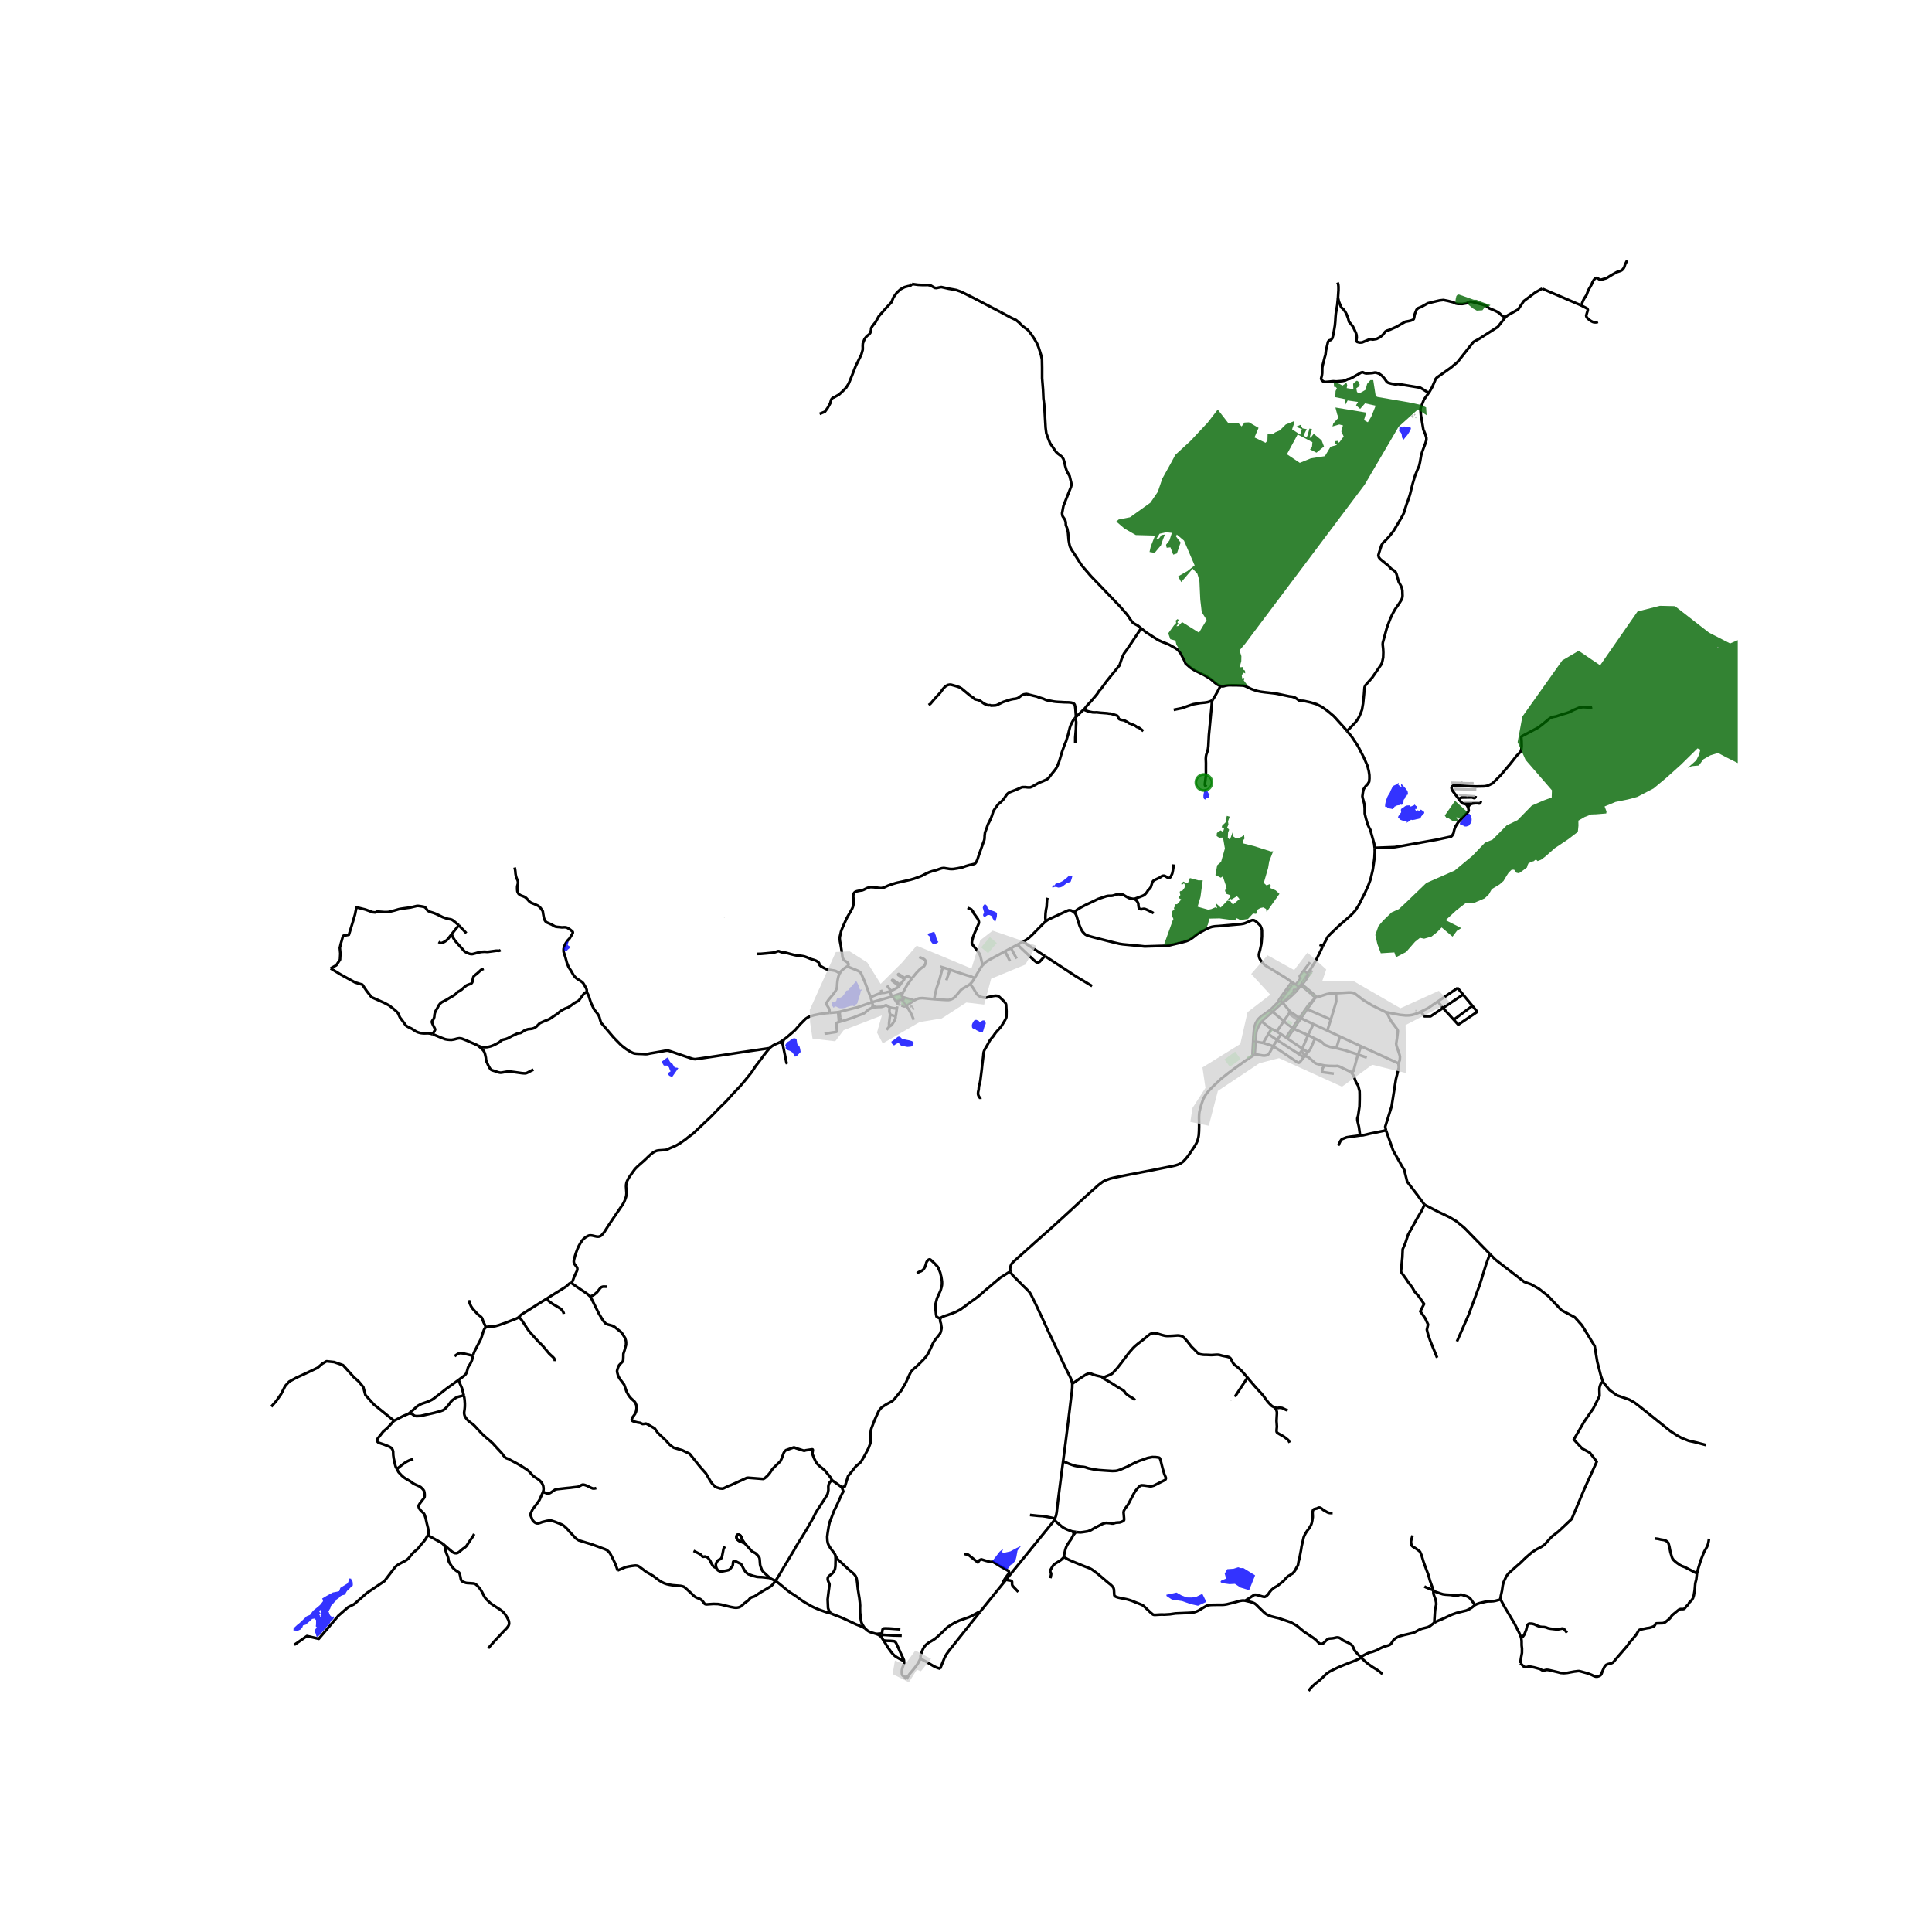 <svg xmlns="http://www.w3.org/2000/svg" xmlns:xlink="http://www.w3.org/1999/xlink" width="960" height="960" viewBox="0 0 720 720"><defs><style>*{stroke-linejoin:round;stroke-linecap:butt}</style></defs><g id="figure_1"><path id="patch_1" d="M0 720h720V0H0z" style="fill:#fff"/><g id="axes_1"><path id="patch_2" d="M90.393 640.8h557.214V86.4H90.393z" style="fill:#fff"/><g id="LineCollection_1"><path d="m486.724 375.836.413.246M486.724 375.836l-2.44 3.481M490.208 371.78l-2.62 2.822-.864 1.234M470.204 380.611l4.005-3.596M467.883 388.198l.114-1.386.062-.751.098-1.208.135-.658.233-.654.48-1.035.462-.865.458-.691.279-.339M473.82 383.435l-1.81-1.275-1.806-1.549M490.208 371.78l.614-.136M490.208 371.78l-3.071 4.302M490.208 371.78l-1.71-1.518M495.959 379.97l-8.822-3.888M495.959 379.97l-1.295 4.078M497.887 370.148l.097 3.048-2.025 6.775M467.883 388.198l2.856.462M467.551 392.86l.094-.64.238-4.022" clip-path="url(#p8f8816daf1)" style="fill:none;stroke:#000"/><path d="m467.023 388.125.43.037.43.036M484.928 367.287l1.727 1.397M484.928 367.287l.32-.349M484.928 367.287l-.28-.241M484.928 367.287l-.687.624M516.397 377.166l-3.792-1.875-1.36-.673-1.204-.747-1.944-1.162-3.065-2.365-.558-.282-.638-.15-.614-.046-.577-.008-4.758.29M490.822 371.644l3.59-1.152.968-.189 2.507-.155M376.547 473.934l.288.52.405.587.503.567.834.84 2.389 2.418 1.53 1.484.948.973.406.528.409.7.7 1.403 1.701 3.483.405.91 1.118 2.36 1.207 2.63 1.583 3.464.225.408 1.84 3.92 1.443 3.06 1.805 3.91 1.66 3.379.831 1.64.268.56.202.554.186.712.178.74M396.18 544.642l.272-2.086.596-4.533.729-5.772.802-6.491.68-5.728.21-1.484.13-1.58.012-1.284M410.963 513.143l-.615-.121-1.401-.314-1.37-.374-.898-.374-.535-.125-.389.012-.413.121-.636.306-1.154.716-1.36.897-2.58 1.797M392.905 566.427l.23-.467M374.97 588.653l16.27-20.023 1.066-1.314.599-.89M399.542 570.698l-.732-.253-1.223-.47-1.223-.604-.762-.552-1.802-1.54-.895-.852M399.542 570.698l1.447.223M400.03 572.02l.057-.299.028-.28-.048-.198-.075-.163-.2-.207-.25-.175M496.634 563.885l-.99-.032-.477-.073-.478-.185-.461-.273-.64-.37-.397-.21-.648-.538-.535-.322-.364-.065-.25.04-.244.105-.348.193-.454.105-.348.088-.219.048-.174.113-.178.129-.101.169-.081.297-.05.314-.031.306.015.507.029.39.012.776-.194 1.303-.21.99-.268.724-.316.498-.373.676-.607.772-.292.41-.413.652-.396.756-.308.74-.122.54-.292 1.278-.348 1.456-.227 1.472-.25 1.311-.365 1.955-.26.844-.113.62-.04.27-.061.402-.045.189-.084.217-.191.281-.397.668-.332.716-.308.45-.315.37-.365.395-.51.322-.446.305-.664.378-.227.185-.227.201-.453.45-.555.64-.328.37-.28.242-.611.454-.461.394-.45.378-.583.415-.867.478-.466.314-.25.201-.35.294-.27.269-.247.29-.369.47-.385.58-.474.53-.332.286-.352.209-.162.065-.146.027h-.141l-.203-.024-.433-.104-1.49-.434-.742-.19-.344-.032-.21-.004-.13.024-.158.044-.207.117-.492.33-1.328.868-1.325.825M396.64 580.086l.116.216.284.27.842.487 1.398.668 4.596 1.874 2.333.909.575.31.392.257 1.742 1.291 4.139 3.523.737.571.522.479.377.414.186.263.122.24.134.478.056.857.037.796.044.485.059.141.069.105.113.124.172.119.48.215.646.197 1.567.322 1.159.225.565.127.573.159.64.198.777.276.849.358 2.108.83.36.154.21.1.247.14.329.202 2.69 2.565.29.23.442.366.212.109.209.044.239.028.338-.008 2.104-.116 1.247.023 2.082-.128 2.016-.298 4.86-.205.976-.056.644-.068.71-.17.647-.225.859-.39 1.255-.784.555-.322.887-.515.482-.217.55-.149.701-.064.78-.034 2.35-.023 1.345.005.822-.076.81-.142.786-.2 1.929-.445 1.501-.437.484-.136.438-.077.473-.072.446-.02.708.06M507.203 617.695l-1.433-1.52-.827-.942-.384-.712-.251-.635-.353-.635-.485-.431-.754-.474-1.219-.576-.907-.422-.83-.651-.62-.33-.53-.149-.49.012-1.082.245-.482.075-.935.07-.47.049-.454.233-1.51 1.472-.539.23-.409.02-.328-.077-.364-.193-1.094-1.159-.826-.675-2.503-1.678-1.255-.844-2.551-2.14-2.236-1.27-3.309-1.119-1.142-.414-1.207-.265-1.75-.459-1.34-.543-.728-.446-.75-.684-1.64-1.581-1.037-1.045-.547-.431-.696-.345-1.162-.334-1.712-.403M311.361 579.812l.47.78.34.49.26.282.332.282.696.611 1.337 1.271 1.45 1.336 1.668 1.415.417.395.292.366.255.378.174.366.11.309.08.29.102.583.142 1.054.222 2.095.426 2.699.145.869.17 1.544.081 1.11-.032 1.038.032 1.585.179 1.673.056.716.09.563.096.418.158.494.288.592.276.466.61.927M326.599 608.927l-1.608-.472-.567-.186-.33-.12-.378-.2-.288-.182-.235-.167-.215-.191-.34-.304-.16-.15-.194-.146" clip-path="url(#p8f8816daf1)" style="fill:none;stroke:#000"/><path d="m309.638 601.257.233.1.277.107 1.094.467 1.41.51 1.283.533 1.154.537 3.17 1.467.878.414 1.288.507.97.372.225.122.306.185.358.231M328.686 608.758l-1.23.077-.857.092" clip-path="url(#p8f8816daf1)" style="fill:none;stroke:#000"/><path d="m328.415 610.073-.379-.388-.4-.28-.42-.229-.285-.114-.332-.135M365.17 600.777l-3.324 4.124-4.827 6.057-3.223 4.054-1.037 1.424-.737 1.335-1.678 4.105M342.987 618.166l.36.148.117.044 1.836.99 2.47 1.48.94.475.995.378.639.195M337.863 625.755l.693-1.26M337.863 625.755l-.832-.82M507.203 617.695l-.25.205-.438.261-1.547.728-1.329.507-2.065.797-2.725 1.122-1.787.86-1.648.837-1.036.724-1.49 1.444-1.122 1.026-1.531 1.214-1.28 1.15-.587.664-.697.904M425.273 234.143l1.85 1.51 4.515 2.89 1.373.624 1.327.508 1.466.625 2.141 1.202.955.647 1 1.179 1.583 3.028.35.902.455.388 1.07.94.535.41 1.235.784 3.754 1.871 1.377.832.931.604.705.57.777.697.527.406.527.346.465.241.66.27M502.006 272.441l-.845-1.025-4.026-4.461-2.304-1.943-2.188-1.571-1.955-.994-2.304-.694-2.514-.555-1.234-.046-.605-.162-.582-.462-.792-.532-1.14-.37-1.024-.116-4.408-.937-.83-.148-.843-.094-1.499-.176-1.539-.165-1.607-.221-1.126-.23-1.296-.402-1.017-.378-1.311-.628-.88-.39-.392-.148-.4-.104-.904-.046-1.394-.056-2.263-.02-.891-.008-.563.064-.77.15-.55.16-.34.044-.393-.015-.426-.145M451.78 260.897l.175-.151.632-.95 1.661-3.009.603-1.17M161.226 385.43l-.405-.14-.571-.145-.786-.08-1.332.04-.802-.05-.612-.083-.514-.13-.57-.172-.884-.443-1.21-.812-1.535-.752-.705-.458-.271-.363-.466-.651-.519-.713-.522-.699-.41-.507-.36-.74-.196-.519-.196-.388-.262-.358-.56-.543-1.02-.859-1.48-1.162-1.761-.938-4.822-2.157-1.843-2.352-1.566-2.31-2.673-.8-5.184-2.843-3.973-2.408M170.986 344.83l-1.41-1.212-.833-.655-.474-.254-.45-.116-.807-.14-.769-.222-1.218-.418-1.268-.632-1.342-.632-.91-.35-1.312-.402-.542-.266-.397-.293-.304-.454-.356-.483-.39-.274-.218-.076-.47-.089-.75-.136-.979-.125-.462.032-.68.16-1.699.407-1.01.135-1.722.227-1.113.177-.581.133-1.55.457-2.326.573-1.395.018-2.177-.166-.54-.037-.707.333-.99-.107-2.624-.963-2.94-.741-.436-.047-.321 1.535-.207 1.065-.97 3.283-1.32 4.285-1.998.356-.313.506-.286 1.06-.382 1.32-.392 1.654.19 2.12-.126 2.268-1.371 2.074-2.123 1.177M178.296 389.754l.923.366.49.097.672.04 1.058-.024.903-.17.595-.16 1.122-.43 1.223-.628.721-.402.559-.463.352-.293.514-.233.722-.158.61-.184.576-.23 1.579-.853 1.086-.478.656-.342.546-.169.466-.04.324-.052.389-.201 1.106-.749.684-.27.664-.197.753-.072.648-.08.758-.221.543-.31.453-.35.583-.603.47-.483.441-.258 1.34-.603 1.33-.515.72-.334.51-.346 1.633-1.101.627-.395 1.159-1.01.732-.466 1.114-.555.928-.326.502-.277.38-.27 1.47-1.062.62-.394.58-.27.384-.237.369-.345 1.065-1.477.644-.805.307-.281.263-.205.24-.048.287.104M286.856 390.593l-.811.127-9.667 1.412-9.492 1.447-5.657.841-2.143.29-.522-.041-.688-.156-1.925-.644-3.507-1.195-2.721-.929-.66-.193-.345-.036-.441.012-1.055.19-3.469.602-1.611.278-.652.149-.385.072-.7.012-.928-.06-1.673-.053-.737-.048-.45-.056-.477-.105-.567-.24-1.025-.54-1.28-.829-1.68-1.295-.713-.716-1.757-1.786-.754-.824-1.15-1.364-1.344-1.6-1.28-1.505-.45-.479-.26-.546-.254-.801-.223-.853-.21-.555-.454-.748-.725-.897-.611-.808-.616-1.255-.555-1.175-.328-.961-.535-1.714-.324-.607-.137-.27-.219-.205" clip-path="url(#p8f8816daf1)" style="fill:none;stroke:#000"/><path d="m191.782 323.29.182.768.097.712.045.7.13.808.174.664.226.611.223.37.122.415.068.458-.003.306-.057.317-.194.717-.053.37v.932l.077.725.109.338.292.539.348.326.369.26.599.246.567.202.559.265.49.382 1.146 1.26.652.47 1.11.426.899.41.582.278.536.418.416.47.486.676.223.302.098.27.105.768.291 1.589.174.519.159.382.287.43.389.342.627.273 1.288.567.62.363.482.277.437.153.58.077.777.064.89.105.815-.049.591.016.608.185 1.069.676.648.539.275.25.077.208-.028.286-.227.414-.932 1.553-.834.901-.664.997-.373.765-.226.676-.154.519-.029.374.029.812.453 1.36.34 1.134.438 1.633.672 1.657.778 1.118.793 1.384.26.422.332.439.502.523.409.325 1.462.933.555.423.328.354.523.869.574 1.053.158.379.061.458-.004.354.004.386M161.226 385.43l.7.245 2.629 1.09 1.389.52.793.14.888.077.676.008.972-.161 1.13-.314.781-.117.88.121 1.587.62 3.883 1.697.762.398M198.8 398.63l-.785.351-1.483.776-.425.17-.365.072-.51-.012-.688-.049-2.632-.373-1.754-.222-.766-.032-.854.124-1.571.282-.438.028-.405-.048-.522-.12-1-.355-1.09-.333-.409-.17-.324-.29-.308-.446-.595-1.126-.344-.804-.28-.547-.121-.588-.093-.86-.178-.788-.118-.503-.194-.568-.247-.49-.308-.402-.353-.33-.688-.624-.656-.599M146.851 529.484l-7.497-6.048-3.18-3.565-.783-2.95-1.682-2.056-1.152-1.028-.714-.619-2.074-2.333-1.935-2.125-3.318-1.152-2.834-.294-1.59.916-1.681 1.474-3.156 1.507-4.908 2.27-2.58 1.416-1.475 1.624-1.52 2.98-1.774 2.57-1.89 2.154M366.099 359.764l-.17-1.175-.308-1.263-.235-.997-.364-.893-.77-1.134-1.587-1.947-.304-.386-.166-.495v-.41l.057-.38.344-1.367.713-1.862 1.191-2.684.247-.617.072-.411-.023-.257-.135-.495-.218-.475-.988-1.391-.572-.785-.4-.772-.516-.658-1.399-.6M381.218 350.947l1.064-.579.959-.662 1.347-1.228 4.403-4.483.82-.718M400.411 340.089l-.277-.26-.454-.281-.514-.242-.502-.096-.43.032-.619.233-6.11 2.823-.889.442-.805.537" clip-path="url(#p8f8816daf1)" style="fill:none;stroke:#000"/><path d="m390.382 334.597-.178.699-.082 1.295-.072 1.32-.219 1.038-.194 1.48-.065 1.6.04.531.199.717M381.218 350.947l-2.046 1.114M381.218 350.947l8.161 5.334M376.754 353.345l2.114 3.917M376.754 353.345l-2.203 1.19M376.754 353.345l2.418-1.284M374.551 354.535l1.86 3.717M366.099 359.764l1.322-1.244.514-.385 1.278-.718 5.338-2.882M339.8 364.675l1.611-1.979.482-.53 1.016-1.035.54-.43.615-.382.312-.262.328-.523.239-.615.069-.454-.04-.27-.135-.253-.25-.31-.3-.225-.58-.298-1.15-.446M363.195 364.51l2.268-3.837.636-.909M312.97 349.218l-.025.61.101.99.324 1.718.355 2.288.273 1.943.13.37.165.318.235.338.38.297.491.295.506.366.183.237.121.237.004.237-.089.254-.409.426M324.434 371.626l-2.141-5.685-1.317-3.027-.296-.467-.267-.277-.514-.31-.843-.378-3.34-1.34" clip-path="url(#p8f8816daf1)" style="fill:none;stroke:#000"/><path d="m312.945 362.81.251-.504.333-.444.61-.586.726-.538.85-.596M350.336 360.22l.997.296M351.333 360.516l2.722.853M348.158 372.366l.353-2.003.198-.78.32-1.308 1.093-3.266 1.211-4.493M354.055 361.369l-1.39 3.966M363.195 364.51l-1.373-.623-.757-.23-.632-.168-1.627-.54-2.87-.92-1.881-.66M487.374 362.824l-.09.154M493 352.527l-.795 1.74-1.947 3.947-2.884 4.61" clip-path="url(#p8f8816daf1)" style="fill:none;stroke:#000"/><path d="m485.902 361.688.196.198 1.276.938M361.563 366.69l.539-.567.43-.547.663-1.066M337.28 364.543l-.206.292M337.074 364.835l-2.266-1.433-.085-.11-.029-.087.013-.078.1-.109.088-.026.095.046 2.29 1.505" clip-path="url(#p8f8816daf1)" style="fill:none;stroke:#000"/><path d="m339.8 364.675-.932-.595-.457-.21-.288-.056-.235.053-.162.14-.446.536" clip-path="url(#p8f8816daf1)" style="fill:none;stroke:#000"/><path d="m336.525 369.876.844-1.577.77-1.347 1.332-1.814.329-.463M335.466 366.992l.867-1.203.741-.954M484.92 366.78l-.272.266M484.92 366.78l.327.158M487.283 362.978l-.405.621-1.958 3.18M365.342 409.588v-.183l-.039-.159-.097-.133-.197-.181-.25-.394-.219-.555-.057-.426.049-.668.19-.837.069-.945.097-.555.292-.966.186-1.001.182-1.492.304-2.385.187-1.806.315-2.57.113-1.07.066-.729.056-.398.17-.49.235-.547.988-1.706.519-.92.235-.488.283-.434.498-.64.567-.639.47-.692.49-.724 1.105-1.227.56-.623.514-.644.413-.688.559-.893.376-.671.369-.729.101-.366.02-.603.02-1.597-.15-2.453-.096-.306-.28-.414-.765-.853-1.397-1.303-.43-.274-.36-.088-.575-.052-.807.1-.486.097-2.065.478-.59.037-.762-.077-.717-.16-.806-.395-.559-.475-.43-.558-1.093-1.81-1.15-1.618M348.158 372.366l2.936.2 1.563.08h.958l.492-.107.342-.1.707-.35.446-.306.502-.447 1.158-1.416.79-.933.498-.414.583-.358 1.094-.628.858-.527.478-.37" clip-path="url(#p8f8816daf1)" style="fill:none;stroke:#000"/><path d="m485.247 366.938 1.677-2.156.097-.403.772-1.047-.51-.354M485.247 366.938l1.73 1.357M484.648 367.046l-.687.647M335.466 366.992l-.36.507M335.106 367.499l-2.626-2.003-.025-.055.008-.094.047-.086.06-.067.081-.034.124.014.174.1 2.517 1.718M330.552 367.273l1.488 1.961" clip-path="url(#p8f8816daf1)" style="fill:none;stroke:#000"/><path d="m332.04 369.234.89-.372 1.167-.627.515-.334.494-.402M483.961 367.693l-.779.829M483.961 367.693l-1.037-.756M483.961 367.693l.28.218M482.322 370.12l.554-.536 1.365-1.673M328.274 368.905l.392 1.128M332.04 369.234l-.422.18M331.618 369.413l.74 1.965M328.666 370.033l.746-.036.595-.101 1.18-.304.431-.179M336.525 369.876l-.604 1.228M336.525 369.876l-1.058.46M324.434 371.626l2.125-.903 1.528-.573.58-.117M335.467 370.336l.454.768M335.467 370.336l-2.719.92M335.921 371.104l.223.377M332.748 371.255l1.141 1.854M332.748 371.255l-.39.123M325.017 373.485l6.948-1.975.393-.132M336.144 371.481l1.28.407M336.144 371.481l.27.664M490.822 371.644l-2.005-1.782M324.434 371.626l.583 1.86M337.424 371.888l3.283.924M337.424 371.888l-1.01.257M336.669 373.275l-.07-.406.15-.383.342-.43.333-.168M340.707 372.812l1.083-.536.569-.188.437-.076 1-.055 4.362.409M336.414 372.145l-.91.31M336.669 373.275l-.15-.382-.105-.748M340.707 372.812l-2.944 1.995M477.967 373.596l-3.758 3.42M477.967 373.596l2.865 3.454M477.967 373.596l-.633-.8M477.967 373.596l1.564-.98 1.226-.98.346-.335M480.76 370.957l-.843.806-.258.261-1.692 1.572M325.017 373.485l.244 1.005M312.866 377.098l.618-.197 6.1-1.526 5.433-1.89M325.26 374.49l-.056.323-.071.305-.195.513M326.366 375.314l-.429-.25-.267-.176-.173-.147-.236-.251M337.763 374.807l-.246.136-.26.08-.313.015-1.016-.35M340.512 380.056l-.826-2.06-.972-1.745-.951-1.444M336.669 373.275l.259.446.835 1.086M326.366 375.314l-1.428.317M331.597 375.403l-.469-.25-.619-.426-.235-.113-.206.008-.17.06-.474.258-.523.205-.53.097-1.07.028-.935.044M334.244 375.825l-.892-.073-.498-.055-.526-.092-.73-.202M331.704 378.11l-.081-.515-.138-.475-.032-.273.028-.632.116-.812" clip-path="url(#p8f8816daf1)" style="fill:none;stroke:#000"/><path d="m313.312 380.687 1.558-.445 3.156-1.059 1.946-.773 1.538-.562.474-.225.413-.262.588-.569.838-.642.575-.313.54-.206M334.244 375.825l.12-.798M334.244 375.825l-.44 2.936M312.866 377.098l-.53.074M312.866 377.098l.25 2.148M312.337 377.172l.204 2.154M309.198 377.467l.541-.045 2.218-.194.38-.056" clip-path="url(#p8f8816daf1)" style="fill:none;stroke:#000"/><path d="m312.945 362.81-.38.763-.231.822-.235 1.233-.111 1.187-.055.997-.15.656-.418.857-.848 1.183-1.715 2.047-.632.957-.121.27-.029.337.13.39.283.463.264.439.206.354.202.675.093 1.027M292.027 387.457l.936-.667.6-.523 2.215-1.883.668-.651 1.76-2.019 2.042-2.052.714-.47.68-.33.593-.195 1.108-.336 2.115-.436 2.364-.316 1.376-.112M331.704 378.11l2.1.651M331.44 382.538l-.096-.449-.014-.415.029-.573.296-2.372.049-.62M331.44 382.538l.422-.25.226-.148.313-.29.662-1.025.514-.924.15-.57.077-.57M313.116 379.246l-.575.08M313.116 379.246l.196 1.441M312.54 379.326l.112 1.525M313.312 380.687l-.66.164M307.271 385.225l4.243-.643.207-.06.125-.104.074-.253-.038-.38-.076-1.013-.117-.99-.005-.315.093-.206.11-.1.163-.08.255-.094.347-.136M331.44 382.538l-1.036 1.247M212.865 478.066l.211-.13.17-.204.243-.551.503-1.376.675-1.488.325-.66.125-.386.049-.302-.049-.442-.137-.297-.786-1.03-.183-.254-.093-.301-.068-.274-.012-.342.085-.591.384-1.432.296-.953.595-1.605.517-1.146.609-1.062.673-1.005.465-.5.527-.458.518-.346.806-.414.324-.092.45-.033.623.069 1.009.24.74.154.54.004.307-.048.425-.149.393-.262.376-.394.726-.885 1.356-2.144 1.726-2.594 3.794-5.578.454-.801.275-.652.421-1.182.183-.78.044-.805-.068-1.017-.09-1.364.036-.744.126-.696.21-.58.556-1.118.55-.84 1.697-2.365.344-.406 1.118-1.09 2.147-1.879 2.251-2.14.697-.567.502-.35.837-.44.52-.171.737-.1 1.369-.09.862-.06.413-.08.418-.117.886-.438 2.001-.84.664-.35 1.333-.797 1.992-1.4.956-.8 1.547-1.134.555-.475 2.07-1.99 2.765-2.599 1.48-1.396 2.877-2.979 2.994-2.95 1.988-2.252 2.957-3.118 1.15-1.327 2.855-3.52.725-.989.972-1.532 1.231-1.593 1.057-1.388.77-1.094 1.643-2.063.677-.754M290.493 388.487l-.77.342-.753.306-.644.333-.733.467-.38.31-.357.348M372.74 116.24l-10.42-5.454-4.111-2.042-1.803-.643-1.352-.252-1.633-.28-1.577-.364-1.042-.223-1.043.195-.732.168-.62-.056-.534-.28-.986-.587-1.07-.224-1.887.028-1.803-.084-1.07-.14-1.169-.158" clip-path="url(#p8f8816daf1)" style="fill:none;stroke:#000"/><path d="m305.444 154.236.915-.374 1.057-.42 1.033-1.422.94-1.702.398-1.423.494-.606.563-.21 1.855-1.05 1.361-1.26 1.245-1.258.986-1.563 1.268-3.101 1.361-3.498 2.044-4.128.305-1.026.234-.84.024-.77-.024-.583.047-1.002.658-1.703.868-1.072.822-.607.423-.56.305-1.026.047-.746.446-.77 1.174-1.469 1.197-2.168 2.747-3.125 1.973-2.1.774-1.865 1.268-1.75 1.385-1.258 1.41-.747 1.267-.35.61-.116.564-.257.4-.467M425.273 234.143l-1.153-.94-1.42-.787-.698-.532-.745-1.04-1.187-1.757-2.863-3.283-10.732-11.186-3.378-3.932-2.756-4.314-1.098-1.678-.48-.952-.224-.867-.282-1.622-.226-2.686-.31-1.538-.506-1.371-.056-1.063-.226-.811-.45-.7-.423-.615-.17-.475-.084-.756.508-2.713 1.126-2.825 1.661-4.169.226-.895-.141-.867-.591-2.406-.76-1.286-.395-.867-.394-1.287-.395-1.706-.337-1.12-.48-.783-.675-.56-1.014-.755-.648-.67-.788-1.148-1.409-2.07-.901-2.322-.478-1.342-.254-2.043-.366-6.461-.197-2.406-.253-2.07-.142-3.273-.337-4.252v-3.86l-.057-3.078-.338-1.65-.507-1.623-.478-1.454-.564-1.315-1.013-1.763-1.07-1.594-1.24-1.595-1.718-1.258-.817-.7-.732-.783-1.211-1.007-1.746-.811-4.14-2.21" clip-path="url(#p8f8816daf1)" style="fill:none;stroke:#000"/><path d="m403.832 264.441.413-.397.95-1.195 1.508-1.637 1.624-1.903.53-.651.401-.616.21-.346.22-.281.384-.403.288-.31.72-1.021 1.382-1.879 3.952-4.879.791-.948.76-2.304.363-.922.555-1.19 1.14-1.549 5.25-7.867M502.006 272.441l1.786 2.166 2.257 3.398 2.188 4.253 1.374 3.145.511 2.01.21 1.457.023 1.249-.116 1.202-.466.785-.908.995-.674.994-.256 1.133-.21 1.548.163.833.303.994.256 1.063.14 1.387.022 2.15.373 1.572.698 2.427.559 1.226.466.855.279 1.11 1.137 4.045.187 1.54" clip-path="url(#p8f8816daf1)" style="fill:none;stroke:#000"/><path d="m493 352.527 1.309-2.422.475-.945.931-1.017 3.282-3.143 4.284-3.753.924-.932.841-.93 1.257-1.934 2.422-4.794 1.209-2.683.853-2.334.79-3.375.378-2.47.275-2.131.115-2.223-.037-1.463M547.12 301.01l.106.351.111.666-.186.518-3.74 3.9-.95 1.496-.483 1.239-.317 1.367-.483.85-.391.388-5.359 1.146-13.1 2.347-2.568.426-6.513.24-.939.034M400.515 267.724l-.543.684-.36.632-.576 1.194-.295.793-.713 2.815-.709 2.338-.599 1.399-.973 2.738-1 3.368-.546 1.4-.328.756-.563.89-1.167 1.463-.907 1.126-.372.543-.482.415-.446.281-1.369.62-1.048.39-.705.358-1.47.84-.741.419-.636.241-.559.024-.502-.024-.924-.1-.866.012-.369.076-.307.133-1.086.49-1.288.524-1.478.555-.47.21-.409.28-.445.403-.55.784-.56.877-.72.78-.49.503-.482.33-.572.567-.453.647-.705.97-.263.403-.308.543-.206.651-.215.708-.41 1.11-.513 1.106-.397.76-.3.64-.45 1.36-.214.523-.207.562-.17.484-.126 1.03-.04.924-.033.399-.1.494-.357.925-1.616 4.55-.539 1.669-.384.84-.365.531-.235.206-.417.133-.668.168-.972.205-1.296.383-1.308.47-1.737.35-1.503.241-.757.037-.709-.044-.786-.129-.648-.097-.425-.076-.466-.028-.595.072-.826.253-1.208.44-1.526.389-1.034.35-1.253.535-1.563.83-1.042.409-1.826.66-1.508.433-1.42.319-1.875.434-1.734.37-1.604.472-1.722.624-1.319.617-.538.158-.401.092-.373.016-.753-.06-.733-.109-.968-.145-.794-.044-.6-.008-.598.133-.758.265-1.037.523-.625.25-.958.148-1.09.221-.57.214-.384.318-.163.342-.163.358-.048.43.012.627.114.628-.005.724-.048.974-.04.502-.179.732-.26.608-.53.985-1.445 2.486-1.162 2.578-.604 1.384-.4 1.122-.466 2.06M493 352.527l-.682-.26-.56-.194M488.206 358.626l-2.304 3.062M482.924 366.937l1.76-2.288-.225-.567-.095-.289 1.538-2.105M482.093 366.44l.36.248.47.249M466.766 393.527l-2.855 1.907-2.478 1.774-1.88 1.347-1.802 1.355-2.6 2.043-3.139 2.965-1.49 1.532-.932 1.15-.651 1.022-.503.958-.595 1.68-.526 1.763-.328 1.4-.094.78-.053 1.234.025 1.517.01 1.875-.038 1.78-.093 1.433-.114.704-.231.941-.23.692-.396.828-.758 1.283-2.03 2.993-.41.56-.7.832-.538.6-.47.474-.782.555-.497.27-.629.265-.927.29-.968.232-2.88.576-5.637 1.126-7.654 1.46-3.422.68-2.547.539-1.235.313-1.507.543-.818.379-.527.33-1.433 1.081-3.75 3.343-2.847 2.594-2.531 2.365-5.002 4.59-4.038 3.648-4.645 4.11-8.561 7.666-.559.518-.45.567-.324.646-.185.699-.061.454.008.439.088.707M350.434 491.39l.19-.272.349-.234 1.069-.466 1.22-.37 2.81-1.062 1.798-.941 1.863-1.328 1.174-.917 2.786-1.995 1.75-1.367 1.531-1.4 2.17-1.81 1.84-1.569 1.806-1.512 1.482-.925 1.393-.893.55-.29.332-.105M173.805 347.786l-1.192-1.268-1.627-1.689M168.369 348.093l1.345-1.711 1.272-1.553M480.832 377.05l3.451 2.267M480.832 377.05l-2.406 3.485M484.837 379.466l4.637 2.192M484.837 379.466l-.554-.149M484.837 379.466l2.3-3.384M484.837 379.466l-1.327 1.903M489.474 381.658l5.19 2.39M489.474 381.658l-2.001 4.118M494.664 384.048l4.698 2.218M474.21 377.015l4.216 3.52M473.444 376.324l.297.274.468.417M478.426 380.535l3.264 2.57M478.426 380.535l-2.6 3.885M487.473 385.776l2.58 1.267M487.473 385.776l-5.298-2.374M487.473 385.776l-2.146 5.012M498.028 390.615l-2.32-.46-1.798-.635-1.479-1.324-2.378-1.153M487.43 392.102l.81-.95 1.813-4.109M498.028 390.615l1.334-4.349M506.146 392.996l-5.073-1.632-3.045-.749M506.146 392.996l3.22 1.132M506.146 392.996l1.074-3.101M503.403 399.496l.206-.026.47-.128.34-.226 1.264-4.786.463-1.334M499.362 386.266l7.858 3.629M507.22 389.895l13.948 6.394M516.397 377.166l.794.904.61 1.29.708 1.27 2.183 2.94.236.488v.43l-.246 2.07-.364 2.402.107.715 1.147 3.392.16.77-.08 1.271-.484 1.18M516.525 421.256l-.29-1.366 2.39-7.622 1.592-10.066 1.086-4.386-.135-1.527M485.327 390.788l-5.581-3.804M485.327 390.788l2.103 1.314M483.294 392.325l.597.154.418-.024.43-.344.322-.498.266-.825" clip-path="url(#p8f8816daf1)" style="fill:none;stroke:#000"/><path d="m486.363 393.357-.824-.878-.24-.38-.023-.426.05-.885M477.382 385.373l-1.556-.953M477.382 385.373l1.875 1.278M477.382 385.373l-1.44 2.214M473.82 383.435l.746.285.583.283.677.417M473.82 383.435l-1.15 1.933M484.283 379.317l-1.236 1.805M479.257 386.651l.489.333M479.257 386.651l1.256-1.83M481.69 383.105l.485.297M481.69 383.105l-1.177 1.715M481.69 383.105l1.357-1.983M479.746 386.984l1.26-1.858M482.175 383.402l1.335-2.033M482.175 383.402l-1.169 1.724M470.739 388.66l1.93-3.292M474.453 389.895l-1.722-.624-1.992-.61M474.453 389.895l1.49-2.308M486.108 393.683l-1.727 2.211-.323.155-.549-.143-6.408-4.35-2.648-1.661M467.551 392.86l3.16.518.623.004.591-.105.401-.12.385-.282.405-.494 1.337-2.486" clip-path="url(#p8f8816daf1)" style="fill:none;stroke:#000"/><path d="m466.766 393.527.523-.364.127-.1.091-.132.044-.071M472.67 385.368l3.272 2.219M483.294 392.325l-3.514-2.265-3.838-2.473M486.108 393.683l-.297.07-.421-.049-2.096-1.379M486.363 393.357l-.255.326M486.363 393.357l1.067-1.255M529.497 377.024l-.905.443-1.425.503-.916.246-.982.158-1.359.039-2.232-.227-4.71-.907-.571-.113M493.555 397.083l-2.204-.483-.712-.193-.551-.273-2.414-2.092-.6-.274-.566-.16-.4.075M503.403 399.496l-4.13-1.994-.875-.274-.778.064-2.51-.064-1.555-.145" clip-path="url(#p8f8816daf1)" style="fill:none;stroke:#000"/><path d="m497.086 400.113-4.406-.58.016-.321.21-1.094.649-1.035M506.871 423.142l-.226-1.64-.213-1.538-.306-1.294-.25-1.057-.041-.81.324-1.125.486-3.347.064-2.67v-1.77l-.032-1.256-.551-2.059-.777-1.287-.325-.837-.68-1.77-.94-1.186M530.86 448.94l-2.751-3.74-3.693-4.817-1.086-4.387-1.086-1.797-3.04-5.393-2.68-7.55" clip-path="url(#p8f8816daf1)" style="fill:none;stroke:#000"/><path d="m506.871 423.142 1.102-.064 2.462-.579 6.09-1.243M555.235 467.334l-9.462-9.695-3.04-2.517-2.534-1.51-4.344-2.084-4.995-2.589M535.577 505.967l-1.426-3.475-1.101-2.703-.843-2.445-.453-1.802.453-1.931-1.037-2.252-.972-1.416-.907-1.223 1.426-2.767-2.074-2.96-1.49-1.673-.778-1.417-1.555-2.059-.842-1.287-1.88-2.574.519-5.406.065-1.545.065-1.48.972-2.252 1.037-3.153 3.563-6.436 1.62-2.703.92-2.069M482.093 366.44l-.72-.493M482.093 366.44l-.488.626M476.327 373.462l-2.883 2.862M476.327 373.462l.632-.258.375-.408M477.441 371.51l-.72 1.02-.394.932M481.372 365.947l-.263.545M400.411 340.089l.192.179.357.523.272.7.388 1.335.717 2.176.571 1.32.53.885.584.65.466.42.574.297.948.318 1.628.45 7.464 1.898 2.005.471 1.364.21 6.23.585 1.722.194h.625l6.75-.208 1.208-.055.88-.143 1.204-.298 3.745-.896 1.259-.354.851-.334.745-.406.794-.555 1.17-.918.658-.497.719-.444 1.842-1.005 1.167-.584.883-.373.75-.242 1.077-.177 1.441-.088 6.095-.543 2.021-.181 1.09-.17.773-.249 1.636-.72.648-.281.352-.065.389.017.3.096.466.29.578.483.888.872.3.394.238.52.231.59.093.616.01 2.127-.148 2.092-.121.941-.466 2.157-.321 1.142-.097.552.041.538.098.487.206.498.28.495.693.909.777.797.632.474.74.455 1.912 1.124 1.54.947 2.985 1.828 2.322 1.592M466.766 393.527l.048-1.69.209-3.712M473.444 376.324l-3.025 2.158-.822.633-.835.845-.777 1.31-.34.967-.324 1.665-.211 2.405-.087 1.818M486.655 368.684l1.843 1.578M486.655 368.684l.323-.389M486.978 368.295l1.84 1.567M488.498 370.262l.32-.4M483.047 381.122l.463.247M477.334 372.796l.651-.87M477.441 371.51l.544.415M477.441 371.51l1.113-1.574M477.985 371.925l1.16-1.548M478.554 369.936l.59.44M478.554 369.936l1.02-1.444M479.145 370.377l1.079-1.44M479.574 368.492l.65.445M480.866 366.797l-.117.1-1.175 1.595M480.224 368.937l1.282-1.727M481.506 367.21l-.151.062-.105-.002-.101-.009-.094-.059-.082-.08-.066-.079-.023-.073-.018-.173" clip-path="url(#p8f8816daf1)" style="fill:none;stroke:#000"/><path d="m481.109 366.492-.097.07-.078.094-.068.141M481.506 367.21l.099-.144M481.605 367.066l.011-.175-.035-.15-.103-.132-.092-.06-.13-.049-.147-.008M480.76 370.957l.343.344M480.76 370.957l1.23-1.178M481.103 371.3l1.22-1.18M481.99 369.779l.332.341M483.182 368.522l-1.078 1.147-.114.11M483.182 368.522l-.662.19-.461.53-.069.537M480.513 384.82l.493.306M147.91 547.439l-.462-.873-.259-.981-.462-2.068-.17-1.255-.04-1.31-.146-.564-.283-.523-.349-.346-.704-.41-1.904-.772-1.774-.604-.445-.225-.25-.265-.114-.41.064-.435.154-.306 1.15-1.447.867-1.11 1.571-1.352 2.497-2.7" clip-path="url(#p8f8816daf1)" style="fill:none;stroke:#000"/><path d="m152.434 526.72-.284.174-.376.177-1.547.66-3.376 1.753M109.656 612.979l.85-.573 3.887-2.703 4.407 1.03 7.354-8.656 3.63-3.153 2.17-1.062 4.73-4.183 6.577-4.44 3.977-5.204.535-.515.356-.258.535-.345.542-.281.446-.25.664-.344.77-.392.497-.33.36-.286.268-.245.295-.346.66-.824.43-.539.296-.31.38-.362.28-.253.4-.326.649-.543.583-.688.473-.627.365-.463.782-.872.627-.813.567-.93.434-.755M147.91 547.439l.612 1.166 1.194 1.295.733.635.701.48 1.798 1.045.83.636.867.486 1.543.684.579.326.523.474.433.483.308.478.166.72.048.487.008.603-.028.407-.146.337-.344.459-1.256 1.637-.429.712-.044.334.069.418.157.374.256.43.664.728.498.463.352.354.223.41.198.632.223.675.41 1.878.449 1.798.19 1.343.008.5-.044.402-.227.41M165.252 575.537l-.34-.286-.608-.41-4.872-2.703M172.865 520.036l-.186-.599-.365-1.5-.202-.712-.41-.917-.412-.966-.332-1.13" clip-path="url(#p8f8816daf1)" style="fill:none;stroke:#000"/><path d="m176.275 505.271-.15.672-.198.788-.223.615-.421.853-.3.503-.34.487-.223.434-.109.406-.187.7-.198.66-.215.487-.206.305-.25.25-.475.43-1.822 1.351M152.434 526.72l1.336-1.105 1.721-1.529.527-.345.822-.45.66-.262 1.373-.463.75-.278 1.198-.558.454-.27.457-.33 1.608-1.222 3.147-2.462 2.223-1.589 2.248-1.645M203.988 483.824l1.59-.997 2.448-1.516 2.252-1.396.696-.458.936-.856.328-.282.32-.125.307-.128M219.953 483.186l-.887-.813-.535-.398-2.936-1.983-1.94-1.331-.79-.595M545.83 299.56l2.53-.014M543.728 297.878l.613.804.447.48.465.296.577.101M547.12 301.01l-.062-.203-.28-.536-.21-.284-.26-.256-.478-.172M543.728 297.878l-1.248-1.636-1.153-1.516-.303-.665-.098-.515.195-.483.405-.273.534-.064 7.809.37 1.911-.033 1.506-.032 1.15-.241.551-.241 1.232-.612.583-.58 2.446-2.445 3.677-4.36 2.236-2.848 1.392-1.416.292-.547.13-.611.097-1.046-.032-1.818-.114-1.48.097-.322.454-.258 5.783-3.073 1.41-1.078 1.28-1.046 1.522-1.255.632-.354.616-.193 1.23-.225 2.106-.724 1.556-.434 1.344-.467 1.442-.756 2.057-.853 1.458-.241 1.572.096 1.085.113.777-.194" clip-path="url(#p8f8816daf1)" style="fill:none;stroke:#000"/><path d="m548.36 299.546-.651.42-.372.453-.218.592M551.868 298.395l-.028.398-.12.305-.224.277-.242.065-.568-.102-.753-.018-.94.092-.632.134M549.936 296.628l-.057.322-.17.308-.204.16-.268-.034-.663-.231-3.814.063-.585.203-.447.459M532.442 146.414l-1.261 1.78-.512.71-1.212 3.101-.093.679.171 2.082.45 2.561.466 2.792.746 1.758.372 1.28v.85l-.388 1.265-.652 1.727-.607 1.695-.294 1.005-.45 2.607-.31 1.357-.405.88-.465 1.11-.715 1.835-.823 2.808-1.025 4.073-.544 1.665-.621 1.682-.761 2.314-.31 1.08-.404.864-.777 1.373-2.034 3.44-.7 1.141-1.537 1.974-1.677 1.805-.668.57-.574.942-.84 2.638-.31 1.095.202.74.466.633 3.215 2.622.699.833.559.417.575.355.698.616.327.74.714 2.438.14.494.87 1.589.295.74.186.88.062 1.989-.124.849-.249.586-.777 1.265-1.615 2.33-.978 1.758-.87 1.866-.791 2.098-.451 1.234-1.3 4.75-.189.689-.056.708.187 1.731.057 1.248-.057 1.844-.262 1.266-.206.838-.3.596-3.3 4.805-1.031 1.173-.92 1.024-.656.801-.262.67-.206 2.627-.338 3.296-.412 2.42-.394 1.044-.544 1.304-.637 1.172-.844 1.155-1.856 1.918-1.299 1.338M560.954 118.303l.93-.8 3.889-2.188 2.072-3.09 4.277-3.218 2.56-1.448M589.208 113.67l-.234.019-14.292-6.13M560.954 118.303l-2.763 3.512-6.933 4.441-2.139 1.159-1.943 2.445-3.953 5.02-2.46 2.085-4.783 3.393-.606.448-.372.463-.342.879-.932 2.128-.963 1.682-.323.456" clip-path="url(#p8f8816daf1)" style="fill:none;stroke:#000"/><path d="m498.639 110.978-.12 1.13-.167 1.644-.305 1.828-.213 1.25-.12 1.322-.092 1.635-.143 1.51-.222 1.337-.38 2.123-.364 1.306-.476.598-.76.236-.364.487-.317 1.385-.443 1.825-.174 1.572-.317 1.07-.713 2.816-.174.929-.032 2.092-.126.912-.27 1.07.095.394.618.676.792.236 1.14-.079 1.885-.188 1.109.078 2.312-.173.935-.173 1.06-.504.681-.125.84-.378 2.661-1.51.808-.503.57-.095.649.283.586.158.982-.048 1.426-.11.87-.157.555.047.982.346 1.125.787.855.96.998 1.4.585.314 1.125.299 1.441.252 1.03-.126 7.539 1.242.601.095.523.283 2.717 1.678M498.454 105.275l.268.642.092.919v1.332l-.102 1.598-.073 1.212" clip-path="url(#p8f8816daf1)" style="fill:none;stroke:#000"/><path d="m560.954 118.303-.329-.19-1.02-.58-.715-.724-.904-.609-1.225-.579-1.793-.739-.657-.535-.656-.42-1.05-.391-4.272-1.101h-.613l-1.268.593-1.458.247-1.663-.015-.802-.16-.962-.448-1.808-.463-1.823-.377-1.414.16-1.896.434-2.537.622-2.246 1.26-1.385.58-.554.55-.408 1.014-.277.71-.22 1.29-.145.477-.306.275-.86.333-.89.189-1.079.203-.933.52-2.304 1.333-2.45 1.101-1.268.405-.496.32-.948 1.216-.991.84-1.327.666-1.327.217-.86-.116-.51.087-2.728 1.13-.991.015-.86-.247-.22-.304v-.42l.103-.927-.073-.927-.175-.594-.54-1.23-.641-1.304-.773-.985-.686-.81-.16-.682-.19-.695-.553-1.42-.526-.97-.597-.81-.89-.812-.306-.796-.54-1.333-.32-1.399M230.138 585.266l1.668-.676 1.33-.563 1.133-.242 1.142-.2.98-.121.454-.045.502.06.396.093.499.282.583.43.846.624 1.066.836 1.445.805 1.183.704 2.353 1.785 1.065.628.798.378 1 .338.927.201 1.223.197 1.114.088 1.733.141.554.095.767.25.34.258.814.729 2.126 1.966.445.475.519.378.43.231.744.294.638.237.428.316.485.478.515.704.23.282.24.128.348.073.34-.012 2.328-.157 1.686.044.805.133.506.096.839.217 2.668.644.969.173.36.064.26.025.323.015.287-.012.377-.052.478-.108.32-.141.268-.137.38-.23M288.974 589.038l-.518.805-.454.62-.373.369-.526.418-1.235.764-1.964 1.143-1.094.675-1.36.921-.142.09-.158.087-.276.093-.352.108-.328.113-.259.105-.275.16-.134.121-.146.185-.182.234-.142.173-.186.18-.693.527-.81.587-.972.95M286.908 588.06l.406.255.405.225.34.16.324.13.59.208M309.638 601.257l-.168-.044-1.56-.418-2.255-.78-1.182-.463-1.134-.507-1.175-.587-1.09-.647-.61-.342-1.021-.608-.77-.535-.696-.47-.36-.274-.236-.205-.28-.193-.696-.495-1.518-.969-.896-.603-.732-.563-1.717-1.449-2.568-2.067M310.013 551.59l-.757.8-.272.434-.162.474-.13.648.029 1.356-.158.84-.142.571-.3.588-.773 1.27-1.575 2.43-1.256 1.902-.57.954-.864 1.785-1.473 2.542-1.017 1.806-1.81 2.952-2.139 3.428-.846 1.528-1.05 1.729-.987 1.673-1.681 2.795-2.101 3.552-.556.86-.45.531" clip-path="url(#p8f8816daf1)" style="fill:none;stroke:#000"/><path d="m202.372 555.981-.826 1.875-.482 1.094-.291.458-.588.853-1.672 2.196-.377.764-.316.712-.093.438.008.354.28.716.429 1.038.446.535.416.362.43.229.372.097.47.004.656-.174.883-.325 1.66-.41 1.054-.153.627.04 1.401.455 1.114.442 1.13.455.539.249.587.41 1.118 1.05.964 1.114 1.458 1.569.814.864.542.39.62.379 1.077.333 1.73.53 2.352.73 3.236 1.202 1.272.462.68.326.458.354.562.603.272.374.243.447.606 1.156.544 1.124.353.728.518 1.259.267.777.223.8M534.508 604.748l1.174-.635 1.66-.676 3.71-1.718 1.753-.63 2.115-.524 1.547-.378 1.218-.583.904-.575 1.057-.877M559.224 596.06l-1.932.515-.741.133-1.086.073-1.032.003-.64.09-2.357.55-1.07.366-.72.362" clip-path="url(#p8f8816daf1)" style="fill:none;stroke:#000"/><path d="m534.163 592.932 2.463.856 1.117.342.976.133 1.855.109 1.474.233.595.036.693-.085.83-.261.332-.012.438.08 1.867.588.688.41.523.482 1.632 2.31M507.203 617.695l.377-.382.413-.314 1.34-.712 1.078-.454 1.04-.246 1.446-.523 1.288-.683 1.329-.62 1.093-.33 1.053-.313.425-.233.421-.427.734-1.162.696-.66.794-.478.915-.395 1.604-.446 2.008-.47 1.159-.262.603-.185 2.03-1.122.898-.33 2.122-.539.827-.402 1.612-1.259M534.163 592.932l.06.997.22.732.547 1.424.214 1.09.04.728-.222 1.062-.19.844-.102 1.219-.222 3.72M559.224 596.06l-.037-.563.114-.675.437-1.979.3-2.059.315-1.167.875-1.874.405-.7.624-.764 2.567-2.3 1.677-1.456 1.916-1.867 2.41-2.099 1.733-1.142 1.741-.885 1.272-.869 1.96-2.18.883-.925 2.389-1.85 4.925-4.633 4.665-11.069 4.665-10.297-2.591-3.346-2.852-1.545-3.11-3.346 3.888-6.693 3.37-4.89 2.332-4.634-.064-2.654.097-.66.162-.563.275-.708.356-.386.453-.39M635.717 538.515l-3.333-.886-3.11-.708-2.593-1.03-1.749-.965-2.462-1.609-10.756-8.623-2.593-1.995-1.944-1.094-4.6-1.61-2.754-1.974-2.374-2.925-.073-.203M555.235 467.334l1.977 2.026L568 477.7l2.606.935 2.896 1.654 3.476 2.732 4.922 5.249 4.996 2.66 2.679 3.02 4.706 7.693.972 5.858 1.363 5.282.761 2.11M566.898 610.31l-.73-1.79-1.821-3.579-3.653-6.13-1.47-2.75M400.964 267.197l-.012-.692-.17-2.264-.098-.89-.186-.743-.21-.31-.19-.153-.34-.14-.45-.142-.304-.048-.672-.068-2.058-.048-.68-.057-1.086-.048-.983-.065-.815-.104-1.283-.257-1.004-.145-.636-.173-.54-.254-.445-.2-.996-.31-.77-.234-.623-.27-.6-.14-.79-.181-.598-.157-.515-.12-.745-.218-.514-.104-.26-.029-.38.077-.41.06-.465.157-.55.318-.511.394-.332.25-.38.233-.47.177-.51.116-.754.089-1.029.217-1.215.366-1.571.535-1.162.575-1.166.555-.329.093-.344.064-.417.008-.377.008-.423.039h-.239l-.186-.083-.18-.084-.235-.008-.332.04-.312-.032-.337-.117-.506-.209-.409-.173-.522-.338-.822-.62-.534-.305-.73-.233-.567-.121-.433-.125-.239-.21-.243-.28-.288-.197-.425-.258-.599-.447-1.826-1.5-1.341-1.11-.862-.483-1.26-.414-1.701-.483-.563-.028-.62.113-.745.373-.506.435-.591.64-1.021 1.416-1.057 1.142-1.166 1.295-1.45 1.706-.664.482M400.964 267.197l-.45.527M400.964 267.197l2.868-2.756M542.964 499.918l4.34-9.911 4.083-11.004 2.462-7.916 1.386-3.753M506.871 423.142l-1.587.226-2.041.258-1.394.224-1.814.709-.486.643-.81 1.738M165.252 575.537l.344.502.219.467.117.543.105.663.187.7.161.491.26.603.153.418.122.306.113.43.07.35.048.346.056.322.096.336.144.3.947 1.484.401.474.316.346.442.403.338.253.281.193.344.207.298.16.216.18.084.1.076.117.124.306.186.716.162.828.082.426.08.236.082.166.092.156.221.223.33.195.628.247.49.153.442.064.854.048 1.575.113.272.073.27.112.22.137.352.285.32.31.668.764.276.33.43.69.266.453.356.679.148.328.185.34.166.297.293.477.407.505.486.503.535.51.761.704 1.936 1.28 1.442.924 1.004.748.551.612.486.627.542.853.523.985.166.398.093.507.045.49-.026.208-.067.257-.146.384-.296.43-.543.668-.972.974-1.384 1.496-1.9 2.015-2.442 2.787M400.03 572.02l-.084.182-.63 1.163-.34.53-.199.274-.235.342-.77 1.134-.408.837-.32.92-.462 2.008-.008.37.065.306" clip-path="url(#p8f8816daf1)" style="fill:none;stroke:#000"/><path d="m391.451 588.145.251-1.258.012-.186.004-.168-.012-.165-.032-.109-.065-.125-.13-.245-.067-.217-.012-.09-.006-.105.02-.119.033-.128.079-.215.249-.441.51-.873.19-.285.19-.23.268-.225.393-.301.96-.588.867-.539.304-.225.19-.177.25-.23.304-.317.438-.498M176.712 571.664l-.445.876-1.07 1.536-1.36 2.06-.461.458-.802.539-1.45 1.223-.616.386-.502.096-.543-.04-.485-.193-.56-.386-1.142-.949-1.004-.885-1.02-.848M338.556 624.496l-.397.261-.227.089-.178.052-.21.028-.513.008M336.875 619.26l.043.237.006.189-.018.215-.59 1.655-.105.42-.09.445-.035.466.01.65.047.408.042.127.039.098.08.133.164.165.166.138.397.328M329.261 611.345l.507.06.389.04.482.028 1.288.032 1.223.113.146.032.145.072.146.117.17.205.21.318.264.523.692 1.54.778 1.725.73 1.553.234.519.17.398.04.205.017.16-.017.274" clip-path="url(#p8f8816daf1)" style="fill:none;stroke:#000"/><path d="m329.261 611.345.308.458 1.47 2.352.754 1.042.58.779.366.422.346.36.48.414.755.497.802.452 1.2.644.224.145.202.166.127.183M328.415 610.073l.207-.853M329.261 611.345l-.534-.841-.312-.43M311.361 579.812l.04 1.343-.064 2.558-.154.974-.3.748-.47.635-.234.298-.316.281-.575.403-.421.402-.251.297-.09.217-.048.347v.337l.13.491.186.459.202.381.097.302.033.177-.012.18-.02.279-.243 1.842-.406 3.282.154 3.257.28.785.417.748.342.422M270.158 576.333l-.364.559-.085.165-.085.225-.07.346-.096.551-.21 1.025-.098.507-.106.459-.157.438-.219.278-.239.156-.263.113-.385.221-.316.274-.265.325-.184.339-.148.335-.058.214-.03.193.002.279.05.287.046.274.123.449M286.908 588.06l-2.97-.314-1.37-.055-.313-.035-.345-.057-.398-.107-.885-.221-.941-.333-.707-.252-.2-.121-.354-.269-.286-.247-.39-.383-.388-.638-.184-.302-.401-.78-.276-.542-.17-.284-.131-.178-.114-.117-.093-.077-.097-.059-.304-.118-1.261-.625-.314-.167-.092-.054-.1-.031-.068-.002-.085.006-.094.023-.09.04-.131.103-.101.144-.039.118-.026.115-.008.17-.059.572-.055.392-.123.266-.344.43-.422.527-.364.402-.409.14-.434.114-1.656.33-.587.036-.514-.053-.357-.168-.372-.234-.28-.436-.205-.384" clip-path="url(#p8f8816daf1)" style="fill:none;stroke:#000"/><path d="m258.463 577.946 1.636.82.676.358.243.133.126.105.166.172.267.326.162.153.085.064.101.053.121.02.207-.008.287-.056.102-.018.114.001.109.025.182.06.393.148.226.105.142.089.093.1.13.181.123.197.383.505.116.177.062.106.078.157.117.278.174.346.425.736.142.205.154.193.121.105.268.209.263.133.544.22M277.428 575.026l1.822 2.015.77.88.3.26.403.231.191.102.244.12.228.11.233.153.606.595.34.399.261.33.132.208.097.308.055.392.093 1.116.06.833.106.467.126.381.425 1.07.069.139.113.187.152.217.233.266 1.49 1.383.931.873M534.163 592.932l-.03-.339M534.134 592.593l-.165-.606-.23-.592-.787-2.196-.697-2.453-1.06-2.808-.705-1.954-.697-2.333-.563-1.315-.311-.334-1.235-.909-1.17-.712-.37-.358-.178-.454-.12-.572.019-.752.559-2.026M566.898 610.31l.154 1.163.016 1.705.138 1.255-.017 1.545-.38 2.067-.233 1.747M629.322 597.951l-.474.297-.295.274-.709.865-.267.201-.397.072-.891-.007-.397.12-.353.205-1.927 1.585-.377.31-.323.362-.341.559-.332.386-1.648 1.36-.446.24-.506.125-2.312.076-.223.095-.162.16-.247.465-.162.206-.205.166-.747.308-.92.27-.907.124-2.441.515-.377.129-.276.265-.275.447-.725 1.21-.903 1.07-1.507 1.75-.777 1.142-3.455 4.01-1.656 1.975-.332.317-.438.214-1.417.354-.6.273-.445.414-.344.612-.64 1.431-.356.974-.324.438-.539.31-.607.189-.664.004-.563-.161-.932-.475-1.344-.53-2.803-.777-.57-.113-.325.005-1.482.184-2.531.47-1.268.106-1.207-.077-1.008-.261-2.317-.555-.963-.221-.488-.079-.505-.03-.281.054-.48.123-.358.077-.309-.006-.275-.123-.406-.262-.41-.21-.627-.168-1.446-.398-1.434-.273-.713-.017-.455.143-.583.075-.48-.125-.329-.213-1.188-1.189" clip-path="url(#p8f8816daf1)" style="fill:none;stroke:#000"/><path d="m583.976 608.485-1.085-1.376-.36-.177-.418-.024-.786.177-.748.137-.592-.012-2.15-.242-.834-.16-.94-.35-.677-.125-.651-.004-.73-.088-1.044-.363-1.203-.57-.804-.208-.865-.034-.437.104-.33.298-.188.439-.401 1.596-.365.881-.377.901-.526.7-.567.326M515.19 623.92l-.397-.393-.348-.306-1.227-.917-1.677-1.033-1.405-.982-.673-.519-1.369-1.214-.89-.861M530.83 591.234l.466.258 1.421.603 1.417.498M292.027 387.457l-.157.109-.77.56-.607.36M291.663 389.01l-.17-.19-.207-.128-.3-.096-.493-.11M203.988 483.824l-9.104 5.705-.705.482-.396.386-.361.394M181.082 494.709l.175-.096.47-.162.917-.115 1.548-.062.507-.088 1.182-.33 2.572-.908 3.252-1.26.818-.322.567-.305.332-.27" clip-path="url(#p8f8816daf1)" style="fill:none;stroke:#000"/><path d="m206.738 507.27.024-.338-.048-.273-.122-.241-.186-.314-.421-.435-.664-.595-.632-.595-1.078-1.28-1.328-1.6-1.62-1.617-1.863-2.027-1.506-1.721-.705-.95-.972-1.504-1.239-1.874-.956-1.115M181.082 494.709l-.226.125-.247.285-.252.507-.291.764-.393 1.267-.235.74-.292.745-.951 1.845-1.317 2.567-.34.788-.263.93M169.415 505.388l1.077-.756.567-.266.462-.105.964.09 2.324.546 1.466.374M172.865 520.036l-.793.181-1.305.334-.49.177-.761.414-1.004.748-.6.652-.627.88-.551.676-.567.624-.713.627-.36.213-.952.346-2.58.688-2.616.587-2.232.5-1.453.075-.523-.071-.328-.118-.356-.24-.292-.282-.296-.133-.385-.109-.647-.084M313.715 554.24l-3.702-2.65M311.361 579.812l-.036-.189-.045-.14-.137-.279-.227-.358-1.458-1.946-.583-.957-.34-.796-.187-.942-.08-1.456.153-1.279.446-2.791.38-1.569.446-1.086 1.126-2.976.964-1.922.793-1.754 1.142-2.534.568-.998-.571-1.6" clip-path="url(#p8f8816daf1)" style="fill:none;stroke:#000"/><path d="m350.434 491.39-.08.37.04.669.25.796.26 1.625-.114.684-.226.94-.251.572-.762.973-1.174 1.456-.68 1.134-.94 2.036-.875 1.77-.704 1.094-1.11 1.263-1.482 1.48-1.207 1.182-.907.724-.567.587-.365.386-.672 1.32-1.32 2.903-1.637 2.808-2.628 3.258-.591.583-.53.37-1.592.833-1.357.848-.518.383-.36.313-.418.479-.486.72-.915 1.995-.66 1.488-.607 1.605-.454 1.17-.22.776-.092.768-.049.732.053 2.012-.028.768-.13.676-.636 1.701-.968 1.87-.927 1.701-.85 1.416-.296.37-.482.45-.863.708-.393.363-2.87 3.595-1.167 3.83-1.162.297M277.428 575.026l-.624-.873-.238-.366-.122-.362-.081-.342-.195-.442-.141-.258-.34-.317-.272-.105-.292-.069-.202.025-.21.145-.17.293-.074.322v.354l.13.354.397.506.567.419.858.338 1.009.378" clip-path="url(#p8f8816daf1)" style="fill:none;stroke:#000"/><path d="m277.428 575.026-1.009-.378-.858-.338-.567-.418-.397-.507-.13-.354v-.354l.073-.322.17-.293.211-.145.202-.025.292.069.271.105.34.317.142.258.195.442.08.342.123.362.238.366.624.873M172.865 520.036l.17.825.113.813.094 1.399-.004 1.054-.081.981-.142.965-.048.45.028.367.085.418.125.406.308.564.41.546.756.813.944.712.745.547.58.56 1 1.077 1.652 1.782 1.438 1.319 1.466 1.234 1.11.994.935 1.038.834.913 1.041 1.11.53.583.393.495.316.475.385.434.312.334.259.136.458.173.518.165.55.342 2.61 1.392 1.47.848.906.592 1.227.78.758.619.497.547.357.415.43.45.384.402.563.37 1.073.7.68.543.422.423.4.49.312.611.215.535.122.849-.017.623-.182.732" clip-path="url(#p8f8816daf1)" style="fill:none;stroke:#000"/><path d="m222.216 554.562-.522.12-.397.036-.38-.015-.563-.218-.71-.33-.732-.398-.895-.326-.397-.104-.243-.024h-.3l-.348.128-.673.37-.433.226-.53.104-1.288.137-1.073.149-1.499.14-2.348.266-1.256.14-.648.145-.356.202-.56.382-.664.458-.506.286-.506.129-.377-.02-.389-.085-.724-.266-.527-.213M154.057 543.815l-.546.093-.478.132-.58.237-.854.419-.927.579-1.417 1.098-1.345 1.066M341.808 474.615l.446-.455.308-.173.668-.245.55-.322.43-.422.441-.708.425-1.119.146-.635.24-.483.348-.398.348-.253.218-.056.178.012.175.068.388.318 1.232 1.15 1.08 1.174.236.435.413.953.344.865.158.744.19.728.118.708.154 1.078.016.845-.04.518-.126.668-.38 1.347-.617 1.352-.696 1.56-.214.805-.304 1.219-.073.394-.04.41.02.663.13 1.131.133 1.307.134.708.08.221.118.13.474.208.777.326M400.71 276.98l.007-2.148.251-3.017.04-1.513.041-.667v-.652l-.097-.49-.114-.274-.323-.495M632.4 586.364l-2.891-1.493-.863-.454-.786-.394-1.049-.398-.802-.419-1.42-1.025-.868-.776-.486-.676-.243-.68-.481-1.669-.39-2.031-.376-1.335-.385-.467-.57-.394-.665-.233-1.312-.205-.8-.206-1.294-.165" clip-path="url(#p8f8816daf1)" style="fill:none;stroke:#000"/><path d="m629.322 597.951.016-.296.183-.378.976-1.023.409-.664.327-1.038.329-1.966.198-2.369.112-.573.281-1.044.247-2.236M636.891 573.437l-.154 1.034-.238 1.09-.34.844-.661 1.187-.295.482-.24.535-1.089 2.735-.85 2.71-.47 1.747-.154.563M422.671 334.99l.433.266.377.306.28.31.287.494.13.29.052.294.04.538.102.696.19.39.247.177.28.077.32.02.644-.129.255-.02.433.068.709.294 1.13.543 1.328.704M437.4 322.143l-.125 1.138-.166 1.026-.118.684-.162.636-.498 1.03-.153.232-.2.173-.23.109-.223.032-.283-.072-.272-.189-.793-.471-.349-.108h-.331l-.345.088-.384.217-.43.31-.498.261-1.256.572-.554.293-.203.153-.194.25-.251.474-.268.885-.25.756-.365.523-.559.515-.203.298-.226.418-.705.828-.42.363-.54.273-1.498.575-1.381.507-.296.068M400.411 340.089l.553-.67.352-.318 1.386-.864 1.887-.994 2.697-1.275 1.924-.934 1.032-.357 1.953-.648.643-.149.494-.036.73.012.558-.06.859-.238.781-.25.535-.063 1.304.097.543.128.485.314.795.466.858.443 1.223.253.441.036.227.008M451.78 260.897l-.165 1.087-.097 1.408-.461 5.012-.535 5.527-.21 4.086-.114 1.022-.235 1.006-.421 1.207-.114.62-.064.86.057 1.673-.009 2.092.009 2.413-.397 3.33.032.379.097.21.503.329M437.4 264.534l1.288-.265 1.79-.362 1.969-.708 2.243-.749 2.6-.45 1.758-.169.988-.16.964-.298.583-.306.197-.17M475.113 524.557l.372.563.138.306.227.716.016.692-.121 2.14-.025.635.073.95.073 1.15-.09.804-.04.53.016.5.122.257.292.281 1.287.756.964.523 1.183.917.453.363.276.41.291.603" clip-path="url(#p8f8816daf1)" style="fill:none;stroke:#000"/><path d="m464.907 513.403 1.134 1.364 1.434 1.673 1.085 1.223 1.596 1.706.866 1.07.68.957.827 1.11.947.99.535.506.567.306.535.249M479.891 525.635l-.648-.225-.77-.37-.671-.314-.543-.073-.519-.024-.477.09-.494.015-.656-.177M464.907 513.403l-.397-.478-2.033-2.309-1.377-1.214-1.029-.788-.55-.628-.486-.94-.373-.733-.308-.314-.356-.209-.64-.185-1.798-.362-1.142-.314-.632-.072-.494.008-.81.056-1.012.065-1.58-.073-1.393-.024-1.004-.145-.503-.136-.413-.242-.478-.386-.688-.756-1.434-1.408-1.652-2.123-1.134-1.248-.559-.402-.413-.168-.624-.129-.696-.065-2.179.153-1.741.049-.835-.073-1.223-.322-1.596-.482-.785-.153h-.875l-.526.113-.454.168-.98.732-1.263 1.078-2.269 1.754-1.142.949-.712.676-1.612 1.85-1.11 1.472-1.814 2.414-1.531 1.954-.963.981-.487.612-.534.45-1.446.628-1.082.434-.38.04-.397-.015M423.016 521.782l-.36-.334-.366-.294-1.32-.768-.846-.583-.535-.467-.243-.297-.324-.51-.19-.194-.284-.218-.595-.366-1.9-1.142-1.818-1.166-2.312-1.355-.81-.435-.182-.169-.025-.16.057-.181M400.99 570.92l-.96 1.1M396.18 544.642l1.006.347 1.45.611 1.684.596 1.093.225 1.394.169 1.02.088.673.13 1.118.377 1.846.378 1.977.298 2.81.201 2.284.137 1.142-.04.713-.105 1.215-.41 2.398-1.03 2.754-1.4 1.717-.748 3.24-1.142 1.692-.322 1.126.008.907.12.365.053.23.076.203.194.296.756.429 1.786.332 1.311.612 2.011.482 1.142.088.314-.016.33-.138.282-.3.248-2.235 1.11-1.7.87-.892.257-.494.048-.753-.12-1.636-.226-.89-.048-.503.145-.235.233-.624.627-.38.419-.535.652-.777 1.319-.722 1.423-.988 1.875-.38.667-1.094 1.464-.364.724-.106.523.106 1.15.1 1.167.005.446-.04.205-.211.218-.36.2-.466.202-.604.189-1.004.052-.494.057-.409.14-.421.141h-.535l-.72-.129-1.418-.104-.559.112-.915.322-2.414 1.239-.753.418-1.053.627-1.199.443-1.814.281-.891.105-1.195-.084-.46-.071" clip-path="url(#p8f8816daf1)" style="fill:none;stroke:#000"/><path d="m393.136 565.96.134-.366.3-.832.23-1.187.486-4.284.984-7.682.91-6.967M219.953 483.186l.25.345 3.01 6.074 1.514 2.502 1.057 1.214.665.25 1.717.482.846.439 2.422 1.939.308.337 1.174 1.827.308 1.013.08.596-.007.977-.56 2.063-.428 1.295-.016 1.227-.078 1.335-.238.378-1.211 1.231-.418.817-.364 1.21-.012.543.425 1.553.53.945 1.686 2.268.874 2.546.826 1.52.839 1.002 1.243 1.147.328.414.433 1.05.081 1.11-.21 1.23-.373.873-1.025 1.424-.202.688.186.43.349.19 1.534.421 1.037.157.944.435.636-.053.567-.1.498.173 2.794 1.629.624.849.51.772 3.11 2.936 1.317 1.464 1.348 1.045.356.174 3.002.876 2.79 1.34 3.819 4.778 2.248 2.55 1.498 2.59.777 1.174 1.13 1.143.479.261 1.344.41.838.065.49-.093 1.863-.9.85-.302 5.921-2.703.567-.049 5.516.435.247-.06.482-.286.916-.845.813-.937 1.11-1.657 2.908-2.831.51-1.127.656-1.825.389-.717.527-.442 2.843-.997.405.04.372.201 3.15.997.576-.185 2.438-.361.13.064.076.177-.093.62-.088.647.072.35.51 1.31.697 1.465.607.832.685.684 1.952 1.56 2.316 2.84.438.925M226.258 479.517l-1.369-.04-.38.072-.478.186-.381.378-.43.563-.712.9-.988.845-.437.322-1.13.443M291.663 389.01l1.247 6.106.09.475.121.49.21.41M292.027 387.457l-.364 1.553M181.082 494.709l-.275-.712-.592-1.223-.32-.812-.17-.53-.17-.326-.198-.226-.34-.326-.972-.76-.81-.873-1.126-1.25-.534-.813-.454-.977-.09-.266-.003-.386.044-.338.061-.366M403.832 264.441l1.563.625.736.2 1.147.214.753.016.729-.02 1.182.136 1.568.121 1.097.08.778.133.34-.004.474.097.964.277.887.282.328.14.166.178.117.241.154.407.146.297.207.169.457.197.863.157.352.06.275.097 1.033.563.308.193.21.173.232.137.372.096.49.185 1.093.475.454.261.308.274.198.088.264.08.437.186.409.293 1.154.906M312.945 362.81l-.563-.395-.324-.242-.595-.31-.482-.14-1.722-.278-.951-.169-.506-.169-.896-.458-1.044-.6-.373-.338-.146-.269-.073-.422-.137-.254-.231-.245-.745-.475-.746-.285-.991-.282-1.883-.78-.847-.29-1.28-.217-1.195-.133-.49-.02-.769-.152-1.523-.403-1.604-.442-.59-.08-.6-.033-.454-.088-.644-.258-.32-.113h-.25l-.34.105-.762.282-.802.177-2.353.24-2.114.182-1.482.032M161.226 385.43l.81-1.444.105-.233.006-.113-.032-.15-.063-.155-.705-1.428-.29-.676-.107-.346.033-.23.158-.341.352-.394.183-.354.17-.547.089-.918.13-.65.34-.79.554-.913.535-1.074.506-.643.624-.527.785-.402.908-.47 1.794-1.087.801-.442.624-.43.365-.31.405-.47.283-.234.628-.31.834-.563 1.057-.974.774-.587.425-.185.664-.249.514-.165.312-.25.122-.185.113-.24.179-1.067.186-.732.12-.25.256-.293 1.086-.869.688-.607.523-.51.23-.194.247-.145.717-.253M186.57 354.048l-.243.185-.292.097h-.42l-.673-.016-1.92.257-.899.121-.6.048-.939-.064-1.166.072-.624.112-.737.162-.948.273-.996.25-.55.024-.616-.13-1.045-.425-.737-.402-1.685-1.883-1.847-2.084-.68-1.061-.357-.685-.112-.37-.115-.436M163.421 351.016l.64.386.389.048.437-.097.81-.418.697-.466.51-.5.761-.98.704-.896M335.504 372.455l.55.111.615.71M203.988 483.824l.093.367.142.33.17.225.474.418 1.13.801 1.762 1.034.648.406.38.241.413.314.446.575.243.378.17.41.065.346M464.907 513.403l-4.706 7.148M383.846 564.585l3.07.321 1.603.089 1.458.233.867.169 1.571.346.72.217M334.868 372.675l.636-.22M334.868 372.675l-.979.434M333.89 373.109l.54.84.438-1.274M374.97 588.653l.476.172.235.072.247.04.243.02.23.037.171.032.223.08.153.093.138.105.045.072.024.1.016.186-.004.507.025.317.048.221.11.254.206.249 1.114 1.167.818.86M374.97 588.653l-1.116 1.374M373.854 590.027l-2.255 2.776-6.428 7.974M342.987 618.166l.064-.644.012-.346.053-.342.101-.342.28-.796.466-1.134.42-.704.422-.583.51-.499.543-.434.555-.366.765-.443.668-.394.883-.627.794-.696.68-.608 1.22-1.17 1.085-1.078.429-.394.462-.354 1.21-.78.96-.575.798-.398 1.086-.491 1.672-.596 1.944-.683 1.061-.459.834-.482 1.11-.611.296-.173.162-.07.19-.06.449-.057M338.556 624.496l.243-.394.421-.547.58-.66.61-.744.936-1.186.794-1.158.422-.821.27-.511.094-.132.06-.177M328.686 608.758l-.064.462M335.547 607.194l-4.041-.298-1.592-.052-.527.04-.152.032-.113.066-.113.101-.05.08-.041.083-.043.16-.189 1.352M328.622 609.22l4.309.274 3.118.065M543.223 368.183l-7.387 5.035M543.223 368.183l2.022 2.452M548.708 374.836l1.83 2.22M548.708 374.836l-3.463-4.2M548.708 374.836l-6.937 5.183M541.77 380.019l-3.996-4.38M550.537 377.055l-7.088 4.803-1.678-1.84M537.774 375.638l-1.938-2.42M537.774 375.638l7.47-5.003M529.497 377.024l1.35 1.713h2.3l4.627-3.099M529.497 377.024l2.683-1.313 3.656-2.493" clip-path="url(#p8f8816daf1)" style="fill:none;stroke:#000"/><path d="m359.24 579.082 1.586.307 3.596 2.88.62-.844.656-.308 1.47.461 1.856.5 1.005-.04 3.115 1.89 1.326.724 1.121.658.36.243.102.476-.17.441-1.079 1.427-.89 1.41-.06.72M606.388 97.062l-.391.758-.338.635-.15.455-.154.519-.166.342-.225.347-.277.337-.324.27-.373.204-1.442.48-1.764.973-1.616.991-.365.22-.381.144-.608.165-.66.21-.482.132-.368-.032-.235-.076-.551-.33-.324-.153-.263-.077-.17.02-.296.17-.243.253-.369.478-.347.62-.227.519-.134.354-.328.583-.255.482-.272.424-.315.562-.288.7-.4 1.103-.252.426-.614.903-.35.658-.388.913-.183.563-.138.25-.154.112M595.497 119.948l-.453.165-.497.015-.521-.02-.458-.14-.64-.313-.5-.343-.746-.633-.324-.397-.165-.316-.065-.31.073-.314.245-.853.225-.7.04-.274-.022-.2-.083-.178-.142-.178-1.078-.564-.937-.466-.142-.12-.099-.14M379.172 352.061l6.091 5.744.955.772.6.161.632-.306 1.929-2.151M407.002 367.491l-6.01-3.62-11.613-7.59" clip-path="url(#p8f8816daf1)" style="fill:none;stroke:#000"/></g><g id="PatchCollection_1"><path d="m131.43 589.611.065.92-.055.439-.22.19-.24.092-.926.993-.56.474-.376.492-.468.857-.302.255-.625.137-.789.355-.523.574-1.073.775-.211.428-.276.3-.192.147-.808.938-.147.32-.312.1-.128.3-.165.693-.386.565-.073.264-.137.045-.166-.09-.083.173.294.464.211.666.276.537.43.374.166.373.211-.054.312-.31.165.036.285.274-.517.779-.402.342-.363.114-.325.912-4.095 4.711-.88.476-.191-.609-.191-.703-.46-.854.077-.285.803-1.14-.382-.38.096-.685.019-1.615-.612-.588-.842.152-1.129 1.045-1.282 1.082-1.014.286-.19.664-.69.836-1.014.476-1.664-.114.038-.703.325-.38 1.053-.988.823-.646 2.008-1.9.67-.665 1.243-.494 1.148-1.558 1.99-1.615.631-.551 1.072-1.35v-.436l-.306-.59 1.625-.968 2.354-1.292 1.588-.304.784-.21.44-1.215 2.717-1.691.344-.76.325-1.064.67.114v.266l.404.52zm-12.03 11.795-.299.152-.088.22.038.077.12.176.23.063-.09.246-.114.158-.007.101.178.145.191-.53.006-.334.064-.202zm.12-1.4-.597.246v.176l.178.329.248.384.127.145.185.076-.032-.233-.178-.221.152-.246.121-.253zM465.648 592.3l-.269.265-3.087-.937-2.073-1.379-2.05.11-2.812-.387-.53-.44.277-.467 1.82-.772-.507-1.874.945-1.627 2.35-.165 1.728-.552 1.015.313.905-.028 4.386 2.722zM448.077 593.967l1.498 3.006-3.11 1.432-2.835-.634-3.087-1.103-3.801-.55-2.028-1.35-.023-.47 1.475-.274 2.28-.523 1.913 1.074 1.958.742 1.913.03 1.727-.332zM252.291 397.884h-.415l-.092-.037h-.092l-.092-.037-.092-.02-.092-.096-.093-.115-.092-.095-.184-.326-.276-.423-.046-.115-.162-.21-.069-.112-.092-.078-.115-.058-.507-.346-.276-.42-.047-.115-.023-.095-.046-.095-.046-.193-.092-.21-.023-.095-.069-.115-.254-.326-.115-.037-.092.037-.208.115-.3.21-.09.02-.093.096-.092.077-.115.075-.116.115-.023.116-.115.037-.092.058-.092.02-.116.075-.091.098-.093.075-.092.02-.115.095-.092.037-.092.098-.07.115v.096l.047.094.092.116.092.095.023.115.138.21.115.21.07.095.16.288.208.096h1.06l.115.04.207.132.185.23.046.095.161.211.046.115.023.095.046.098.047.19.138.325.069.116.023.094.046.116.16.21-.045.115-.115.058-.392.247-.092.078-.115.075-.092.098-.046.19v.095l.046.098.069.305.16.21.07.116 1.104.545 2.333-3.347zM211.005 351.564l.046-.054.07-.205.045-.08.139-.231.069-.054.069-.015.069-.04.07-.015.137.03.07.054.045.08v.205l-.046.066v.07l-.046.065-.023.07v.066l-.046.08v.07l-.046.069-.023.066v.27l.023.07.138.16.07.056.069.04.069.014.069.04.138.11.139.161.068.205v.216l-.092.15-.092.054-.138.107-.069.04-.046.084-.23.147-.07.054-.138.136-.023.083-.115.147-.07.055-.045.08-.07.015-.069.069-.07.011h-.252l-.116-.025h-.138l-.115.014-.069-.04-.046-.15-.046-.07v-.065l-.046-.07v-.135l-.023-.066v-.136l-.046-.138v-.066l.069-.216.07-.069.022-.08.069-.056.023-.069.138-.23.023-.066.07-.081.023-.083.184-.282v-.07l.046-.15v-.135l.023-.135.046-.066zM319.076 365.604l.379.575.546 1.107.49 1.54h.268l.412-.145.056.266-.468.365-.089.742-.713 2.347-.245.642-.1.598-.29.487-.39.2-.113.177.068.232-.647.255-.346-.188-.936.088-1.204.343-.613.288-1.249.243-1.014-.044-.669-.276-.534-.31-.357-.067-.313.11-.233.377-.19-.055-.2-.443-.28-.044-.089-.808.079-.974 1.092.232.49-.52.224-.798.4-.177.636-.088.936-.466.725-.83.267-.564.502-.797 1.137-.332.1-.676.257-.288.513-.288.846-1.04zM295.582 386.983l-.436.164-.542.344-.12.209-.526.374-.346.149-.752.822-.196.433-.09.284.39.18-.18.283.045.568.677.553.828.254.978.613.587.866.36.703.633-.18 1.489-1.584-.18-1.12-.242-.882-.812-.897-.225-1.374-.076-.553-.556-.254zM335.342 386.28l.865.875 1.532.315 1.244.242.925.286.607.557-.152.724-.576.677-.576.106-1.047.09-2.29-.452-.638-.512-.167-.391-.485-.03-.606.256-.79.587-.455-.362-.515-.542v-.557l.864-.603 1.578-1.22zM366.195 384.796l-1.158-.284-1.307-.676-.361-.39-.53.042-.543-.454-.138-.79.128-.613.34-.707.297-.453.35-.36.638-.03.807.358.5.56.382-.38.68-.349.648.032.393.654.042.612-.403.791-.478 1.615zM348.234 347.372l.52 1.295.243.99.371.979.35.421-.424.38-.71.326-.636.01-.54-.221-.69-.969-.212-.726v-.621l-.17-.37-.53-.389-.053-.442.562-.273.816-.159.52-.231zM371.565 340.198l-.072 1.416-.518 1.787-.389-.157-.605-.872-.345-.901-.807-.444-.705-.057-.965.644h-.547l-.273-.601.389-1.044-.49-1.673.187-.657.331-.515.46-.1.52.443.373 1.015.865.686 1.482.458zM399.626 326.55l-.256.974-.35 1.019-.152.173-1.212.325-1.738 1.366-.583.243-.968.128-.734-.255h-.607l-.804.313-.105-.66.595-.267h.36l.257-.532.723-.267h.444l1.55-.787 1.656-1.32.373-.394.828-.29h.385zM449.539 294.335l.34.443.226.185-.032.217.308.386-.016.177.081.136.267.121.049.225-.292.95-.235.072-.194.274-.356-.242-.324.403-.203.314-.47-.307-.194-.506-.025-.676.179-1.134.137-.756.118-.374.263-.262zM524.226 294.394l.162.16.057.314.186.169.008.225.049.402-.008.516-.292-.025-.25.555-.35.177-.234.652-.462.563-.08.95-.195.394-.373.506-.526-.112-.438.21-.567.063-.64.177-.186.201-.275.024-.721 1.046-.64-.169-.826-.145-.462-.16-.332-.37-.332-.065-.17.08-.17-.257.08-.869.163-.796.227-.74.275-.797.316-.667.777-1.28.34-.876.349-.644.203-.483.485-.515.697-.313.575-.193.38-.49.252.039-.154.45.09.298.412.226.284.322.461.007-.25-.418.04-.45.194-.057.656.724.648.692.308.354zM529.529 301.697l.742.528.524.414-.065.467-1.025 1.072-.374.775-.888.254-.416.065-.855.222-.844.117-.482-.117-.534.446-.556.361-.62.343.181-.497-1.165-.148-1.25-.478-.93-.977.278-.573.352-.276.203-.573.259-.156.147-.683-.184-.452.442-.731.651-.256.577-.44.663-.23.97-.037.098.45.442-.048 1.265-.536-.185-.244-.012-.134.466.427.381.402.086-.122.147.195-.135.17.197.318.122.317-.22.243-.393-.207-.21.378.222.171-.05.268.308.134.343-.11.11-.353.185.207.295.012.258.147.294-.342zM547.55 303.248l.417.436.321.743.16.828-.075 1.082-.278.467-.769.945-.908.276-.578-.031-.609-.35-.673-.128-.417-.255-.096-.371.16-.478.674-.712.214-.36 1.741-1.89.353-.17zM523.152 158.948l1.659.073.902.351.11.181-.123.522-.585 1.101-.67 1.006-.525.58-.414.546-.5.617-.012-.472-.11-.109-.231.013-.086-.146-.158-.896v-.255l-.342-.86-.488-.254-.17-.387-.049-.303v-.23l.231-.024.061-.121-.183-.146-.024-.23.232-.242.634-.194.415.291zM369.85 581.719l5.176 3.07.809-.327.818-1.319.637-.198 1.145-1.409.346-1.354.418-2.312.691-.958.655-.83-1.71.83-2.328 1.246-2.563.578-.491-.343.363-1.21-1.273 1.066z" clip-path="url(#p8f8816daf1)" style="fill:#00f;fill-opacity:.8"/></g><g id="PatchCollection_2"><path d="m531.557 329.053-7.14 6.861-3.107 2.902-2.689 1.197-3.153 3.039-1.762 2.072-1.159 3.316.742 3.316 1.298 3.5 5.054-.323.602 1.795 3.756-1.933 3.338-3.822 1.855-1.474 1.548.33 2.768-.809 2.035-1.617 1.71-1.779 4.07 3.437 1.629-2.183 1.628-1.011-5.821-2.951 3.867-3.558 3.663-2.87 3.134-.04 3.868-1.658 1.587-1.537 1.058-1.9 2.93-1.778 1.466-1.294 1.1-1.86.813-1.253 1.1-1.051h.936l.813 1.106.949.217 1.434-.99 1.629-1.232.048-.507.462-.99 1.119-.555.924-.266.389-.41.534-.025.414.435 1.313-.507 1.58-1.183 3.52-3.108 4.934-3.29 3.658-2.778.242-2.33-.035-1.885 2.382-1.371 2.347-.926 1.932-.068 3.727-.309.104-.72-.725-1.885 4.072-1.68 4.59-.925 3.505-.944 6.106-3.174 4.818-4.028 5.39-4.833 6.154-6.064 1.05.473-.477 1.896-1.05 2.085-3.196 2.842 1.527-.663 2.624-.237 1.717-2.322 2.576-1.469 2.862-.9 2.958 1.564 4.341 2.18 4.198 2.558 3.005-2.843 1.574-1.137.525-.758-.763-1.422 1.097-1.468-1.24-1.943-1.383-.095v-.947l.906-1.327 3.387-2.369-.43-.616 4.701-4.819 1.115.629h1.508l1.055-1.167.783-2.186 7.084 8.533.362 2.964 1.115 2.784.573.27.12-.629.091-1.497.362-.748h.421l.845.778.874 1.437h.904l3.075 1.527 3.707-2.934 2.864-2.305 2.05-.27 5.004-1.467 2.26-5.24-1.145-1.047h-2.472l-3.858 1.796-.422-1.976 2.562-4.042 1.508-5.389 3.044-2.455-6.481-3.623.06-4.67-1.808-3.264-4.883-2.874-5.065-.21-4.22 2.605-3.708 3.293-9.706-3.503-4.063.373-6.563-6.022-7.313 3.166-7.875-4.035-12.689-9.871-5.625-.125-8.313 2.111-13.938 20.053-8.001-5.401-6.125 3.6-14.858 20.92-1.766 9.52 2.944 6.597 9.837 11.357-.085 2.672-2.942 1.086-4.456 1.92-5.298 5.429-4.12 2.004-5.212 5.26-2.859 1.17-4.624 4.843-6.642 5.512zM543.685 109.754l5.546 1.96.987.015 2.225.897 3.002 1.077-.723.566-1.279.07-.986 1.297-2.1.125-1.445-.801-1.57-1.298-.562-.983-.367.203-.909.175-.579.073-1.525-.022-.82-.153-.206-.364.132-1.194.25-1.063.359-.415zM529.494 150.89l-4.607-.974-11.53-1.975-.654-.325-.932-5.952h-1.057l-1.234 1.4-.554 2.176-1.208.75-.88.45-.882-.15-.252-.25-.251-1.3.478-.375.604-.4.176-.7-.453-1.026-.554-.375-.553.326-.882.85.101 2-2.492-.4.201-1.125-.251-.726-.328-.024-.428.4-.78.55-1.083-.65-2.19-.65.151 1.45.126.45.378-.175.553.55-.503 1.025-.1 2.3 3.85.776-.125.75-.176 1.175.226.075.831-1.55 3.877.55-.755 1.25 1.536 1.35 1.837-2.075 3.953.875-1.662 4.126-1.258 2.05-1.435-.8.83-2.8-11.48-1.9.68 2.6.479 1.175-1.939 2.15-.327 1.15 2.543-.75 1.384.35-.503 1.676-.101.625.881 1.85-1.007 1.275-.403.625-.453.4-.402-.674-.78.074-.378.676.906.75-2.392.675-2.122 3.508-5.162.795-4.18 1.697-4.798-3.214 3.999-7.365 5.489 2.852-.146 1.806-.727.938 2.399 1.192 2.8-2.311-.874-2.275-2.944-2.455-1.127 1.444-.4-.036.873-3.14-.945-.218-.727 2.6-.4.758-1.054-.83 1.163-2.31-1.563-.29-.763-1.3-1.636.686 2.145.903-.619 2.058-3.016-1.986.634-1.84.055-1.184-3.047 1.21-2.216 2.202-1.856.797-.498.66-2.19-.136-.082 2.53-.693.77-4.127-1.98 1.523-3.577-3.573-2.064-1.662.083-1.08 1.458-1.302-1.376-3.657.138-3.933-5.062-3.74 4.842-6.455 6.879-5.622 5.172-1.635 3.055-3.213 5.778-1.69 4.952-2.77 4.045-7.59 5.42-4.21.825-.887.771 3.02 2.586 4.265 2.449 7.147.192-1.579 4.018-.47 2.09 1.91.331 2.355-2.807.748-2.228.72-1.788-1.274.192-.914 1.238-.942.11 1.136-1.844 2.437-.55 2.161.22-.914 2.807-1.274 1.623.249 1.128 1.385-.165 1.053 2.724 1.357-.44 1.163-3.44.278-.577-1.774-2.34.305-.686 2.687 2.255 3.962 9.245-2.66 2.09-3.517 2.01 1.19 2.118 4.238-4.99 1.74 1.823.415 1.344.386 1.662.103 2.403.206 4.32.54 4.602 1.828 2.94-2.857 4.73-6.28-3.938-1.416 1.458-.72.076.746-.997-.386-.46.489-.818-.386-.383-.747.562.206.895-.798.843-2.162 2.992.772 2.198 1.905.512.36 1.534 2.394 3.885 1.648 3.298 2.316 1.943 6.434 3.502 2.291 1.79.482.524.411.17.576.13 1.03.04.788-.245 2.174-.177 3.746.041 2.285.356-1.487-1.953.345-.646-.412-.317-.505.237-.16-1.187.679-.95.623.277-.093-1.043-.756-.461-.08-.871-1.023.105-.027-.41.505-1.887.036-1.869-.692-2.173 2.078-2.421 44.571-59.333 12.63-21.55 7.178-6.45 3.256 2.126-.177-2.891z" clip-path="url(#p8f8816daf1)" style="fill:#006400;fill-opacity:.8"/></g><g id="PathCollection_1"><defs><path id="m2dd9d74cdb" d="M0 3a3 3 0 1 0 0-6 3 3 0 0 0 0 6z" style="stroke:green;stroke-opacity:.8"/></defs><g clip-path="url(#p8f8816daf1)"><use xlink:href="#m2dd9d74cdb" x="448.664" y="291.608" style="fill:green;fill-opacity:.8;stroke:green;stroke-opacity:.8"/></g></g><g id="PatchCollection_3"><path d="m339.892 373.123.067-.053.034-.077-.005-.085-.044-.073-.072-.044-2.399-.688-.076-.002-.069.034-.509.766-.026.146.031.145.086.122.785.927.115.075.137.008.123-.062zM332.986 371.31l1.035 1.534 2.163-.764-.837-1.587zM483.043 381.364l.209.16-.848 1.306-.238-.17zM484.09 379.841l.2.16-.743 1.06-.238-.113zM484.833 378.744l.152.113 1.82-2.525-.201-.122zM487.06 375.528l.192.142.952-1.286-.153-.114-.552.682zM490.107 371.216l-1.011-.906-.15.173 1.045.922zM488.3 369.643l-1.235-1.053-.133.164.73.691.48.388zM485.771 367.494l.92.79-.198.14-.904-.757zM464.6 393.97l.385.558 1.32-.894.194-.17.038-.062.024-.113.038-.241-.004-.18-.767.469-.747.416zM466.963 392.598l.049.125.066.109.104.021.12-.086.137-.245.07-.668.088-1.103.055-.874-.005-.69.043-.565-.016-.223-.228-.023-.133.029-.104.054-.06 1.52-.055.86-.082.857-.022.61zM467.273 387.386l-.019.269.094.105.176.082.138-.082.057-.087.032-.318.031-.717.088-1.386.062-.43.082-.35.113-.293.182-.643.61-1.616.383-.686.226-.25.56-.58 1.118-1.036.59-.437.24-.2.954-.93.813-.757-.003-.166-.075-.062-.163-.07-.208-.005-.314.193-.992.65-.767.53-.543.359-.638.465-.917.91-.478.587-.305.45-.228.473-.208.512-.358 1.51-.15 1.055-.133 1.86-.05.817zM474.029 376.107l-.125.144-.029.136.071.115.095.087.095.037.142-.045.198-.19 1.186-1.046.286-.288 1.498-1.383.08-.086.053-.09-.023-.104-.079-.074-.166-.053-.186.004-.31.28-.64.609-1.247 1.156-.734.63zM478.389 372.78l-.236.221-.164.116-.103-.05-.04-.059-.032-.093-.026-.16.004-.127.028-.203.273-.343 1.007-1.428 1.898-2.423.918-1.217.104-.09.16.009.568.31.535.41.126.225-.428.51-.458.136-.104.147-.388-.397-.459.55.355.33-.174.62-.772.722-1.055.956-.897.842z" clip-path="url(#p8f8816daf1)" style="fill:green;fill-opacity:.8"/><path d="m482.143 369.474.074-.296.312-.323.287-.06-.328.364zM482.343 369.561v.092l.082.073.094-.006.498-.522.012-.11-.053-.068-.086.003-.126.082zM481.238 370.659l-.098.106-.038.112.079.063.12.025.22-.203.298-.31.138-.202-.047-.077-.104-.032-.163.09zM480.61 371.28l.09-.016.054.066-.016.115-.031.103-.343.262-.31.256-.453.219.308-.353.5-.487zM480.649 367.426l.098-.06h.099l.076.054.022.114-.071.125-.47.712-.187.081-.136-.027-.033-.098-.028-.146.121-.223.251-.277zM479.51 368.99l.105-.098.104-.027.076.076.017.076-.093.174-.366.5-.143.163-.104.054-.11-.027-.06-.065-.005-.093.05-.141.36-.413zM478.231 370.652l.18-.206.126-.065.11.016.065.076v.125l-.317.45-.3.359-.099.049-.175-.06-.071-.14.159-.24.18-.228zM476.716 372.738l.131-.228.154-.196.36-.396.165-.005.082.087-.06.195-.263.472-.273.283-.175.016-.11-.06zM481.201 366.615l.101.006.088.044.07.069.043.1.006.143-.038.1-.087.072-.107.021-.094-.015-.117-.057-.066-.096-.034-.1.012-.13.06-.089.082-.056zM483.437 366.534l-.248.354.696.56 2.346-3.187.472-.675.374-.576-.672-.544-.539-.403-1.326 1.77.348.758zM485.236 366.029l.31.272 1.06-1.355-.316-.25zM488.28 361.802l-.738.975.59.444-.961 1.258-.09.199.08.08 1.405-1.48.6-.704-.138-.138-.205-.18-.566.71-.424-.36.586-.7zM474.428 383.767l-.13-.028-.158.01-.11.047-.123.071-.5.8-.41.708.282.166zM481.584 383.534l.223.144-.794 1.175-.224-.158zM480.508 385.082l.231.129-.765 1.219-.245-.158zM335.77 374.507l1.142.363.158.028.107-.037.102-.083.056-.111v-.097l-.12-.199-.815-.943-.312-.378-.153-.143-.042.281-.055 1.09z" clip-path="url(#p8f8816daf1)" style="fill:green;fill-opacity:.8"/></g><g id="PatchCollection_4"><path d="m368.896 349.245-3.265 3.819 2.587 2.18 3.265-3.818zM460.313 391.904l-4.014 2.904 2.033 2.771 4.014-2.904zM480.147 380.078l1.553 1.097-.638.927-1.59-1.04z" clip-path="url(#p8f8816daf1)" style="fill:#90ee90;fill-opacity:.8"/></g><g id="PatchCollection_5"><path d="m455.69 326.588 1.28 3.781.13.821-.424.3-.139.508.167.37.335.212-.149.379.26.193 1.257.435.251.416-1.005 1.155.01.23.372.038.465-.5.437.287 2.028-1.21.512.48.447.573-2.445 2.07-1.006-1.342-1.08-.146-1.498 1.585-.982 1-1.965-1.78.655 2.007-.68-.305-1.507.643-1.117.242-3.986-1.127 1.07-3.62.842-6.21h-1.62l-3.159-.853-.778 1.963-.923-.29-.745-.354-.794.869.243.387.778-.628.518.853-.34.885-.858 1.158-.535-.048-.372.305.064.547.178.692-.729 1.03 1.086.627-1.556 1.754-.599.016-.113.692-.405.499-.049.45.195.386-.907.547-.195.628.033.87.323.642.34.789-.34.675-.42 1.24-2.799 7.77 2.2-.14 3.723-1.064 3.074-.756 1.242-.7 1.466-1.093 1.777-1.233 2.285-1.344.648-1.345.508-2.157 3.836-.084 5.923.785.169-.953 1.128.476.282.337 3.075-.42 1.89-2.046 1.127.14.593-1.596 1.015-.589 1.1-.224 1.016.589.197 1.12 4.795-6.751-1.41-1.317-2.229-.952.508-.672-.451-.7-1.241.476-1.015-.925 1.607-5.547.423-2.52 1.467-3.726-.818.083-6.346-2.017-3.949-.98-.197-.952.62-.869-.17-1.344-.845.672-1.354.56-.874-.028-1.015-.7.027-2.017-1.212 3.305-.762-.756.085-1.905.395-1.065-.734-.868.48-1.064-.17-1.177.621-1.764-1.044-.31-.253.982-.085 1.316-.79.756-.648.645-.141.616.451.056.423.42-.395 1.233-.846-.588-.846.448-.592.532-.085 1.12.96.617 1.41-.056.704 4.062-1.41 4.958-1.466 1.317-.65 3.614 2.031 1.008zM542.248 298.437l4.4 4.006-.014.266-.127.252-1.988 2.045-.875.056-.804-.546-.084.35.635.672-.142.589-1.706-.043-2.13-1.429-.338.197-.649-.925z" clip-path="url(#p8f8816daf1)" style="fill:#006400;fill-opacity:.8"/></g><g id="PatchCollection_6"><path d="m450.484 419.544 3.384-12.998 15.457-10.308 7.333-1.905 23.466 10.645 11.282-8.18 12.748 3.137-.338-17.927 16.471-8.516-4.061-4.259-14.328 6.5-17.6-10.197h-11.507l1.466-4.258-6.994-6.275-4.964 6.5-9.929-5.491-6.092 6.947 7.108 7.731-8.462 6.5-2.707 11.877-14.103 8.74 1.128 7.619-4.85 7.507-.79 5.155zM301.789 376.293l9.701-21.514 5.19-.224 6.544 4.146 4.964 7.955 7.897-7.843 5.528-6.387 20.42 8.516 3.272-10.533 4.626-3.586 16.246 5.603-4.062 7.059-12.748 5.266-2.595 9.637-6.656-.784-9.139 5.938-8.235 1.345-13.765 7.956-2.143-4.034 1.805-6.387-14.215 5.49-3.159 4.146-8.461-1.008L301.9 381zM341.105 615.101l5.86 3.068-3.752 4.644-1.53-.545-2.973 4.673-6.062-3.067.866-5.046 3.81 1.405z" clip-path="url(#p8f8816daf1)" style="fill:#d3d3d3;fill-opacity:.8"/></g><g id="PatchCollection_7"><path d="m338.86 375.024.083.123-.076.05.221.328.076-.05.071.104.417-.277.749 1.11.494-.33-1.123-1.665zM335.229 372.928l-.318 1.08-.274-.08-.16.544.273.08-.055.187.618.18.055-.187.31.09.093-.315.067-.23-.31-.09.319-1.079zM480.347 378.319l.572-.842 2.819 1.958-.571.917zM481.572 368.823l.46-.549.387.397-.44.528zM488.28 361.802l.358-.468.79.625-.4.477-.205-.18-.566.71-.424-.36.586-.7zM540.756 291.224l-.028.98.226.005-.002.096.489.013.002-.099 6.466.173-.003.118 1.162.03.003-.122.105.003.02-.825-.067-.002.004-.167-1.282-.031-.001.058-2.817-.074.006-.208-.424-.012-.004.17zM550.206 293.717l-.039 1.18-1.27-.041.003-.105-2.152-.07-.005.14-.318-.01.005-.149-.1-.003-.004.142-.277-.009.006-.148-3.541-.12-.004.115-.553-.018.003-.094-.22-.008.033-1 7.144.241.003-.084zM543.609 296.575l.05-.7 6.074.44-.053.717-2.749-.198-.01.146-.435-.032.013-.164zM551.475 298.395l-.006.613-3.036-.028-.001.163-.334-.003.002-.167-2.775-.03.007-.615zM526.305 154.648l.727.66-.499.543-.568-.517.089-.096-.159-.144zM527.56 154.452l-.39.443-.315-.274.39-.443zM527.968 155.478l-.33.423-.288-.221.33-.424zM527.53 376.892l.34-.06-.093-.524-.34.06zM270.144 341.957l-.43-.092.065-.297.43.092zM458.843 522.072l.186-.323-.338-.191-.186.322zM640.332 241.446l-.375-.222.119-.198.374.221z" clip-path="url(#p8f8816daf1)" style="fill:#a9a9a9;fill-opacity:.8"/></g></g></g><defs><clipPath id="p8f8816daf1"><path d="M90.393 86.4h557.214v554.4H90.393z"/></clipPath></defs></svg>